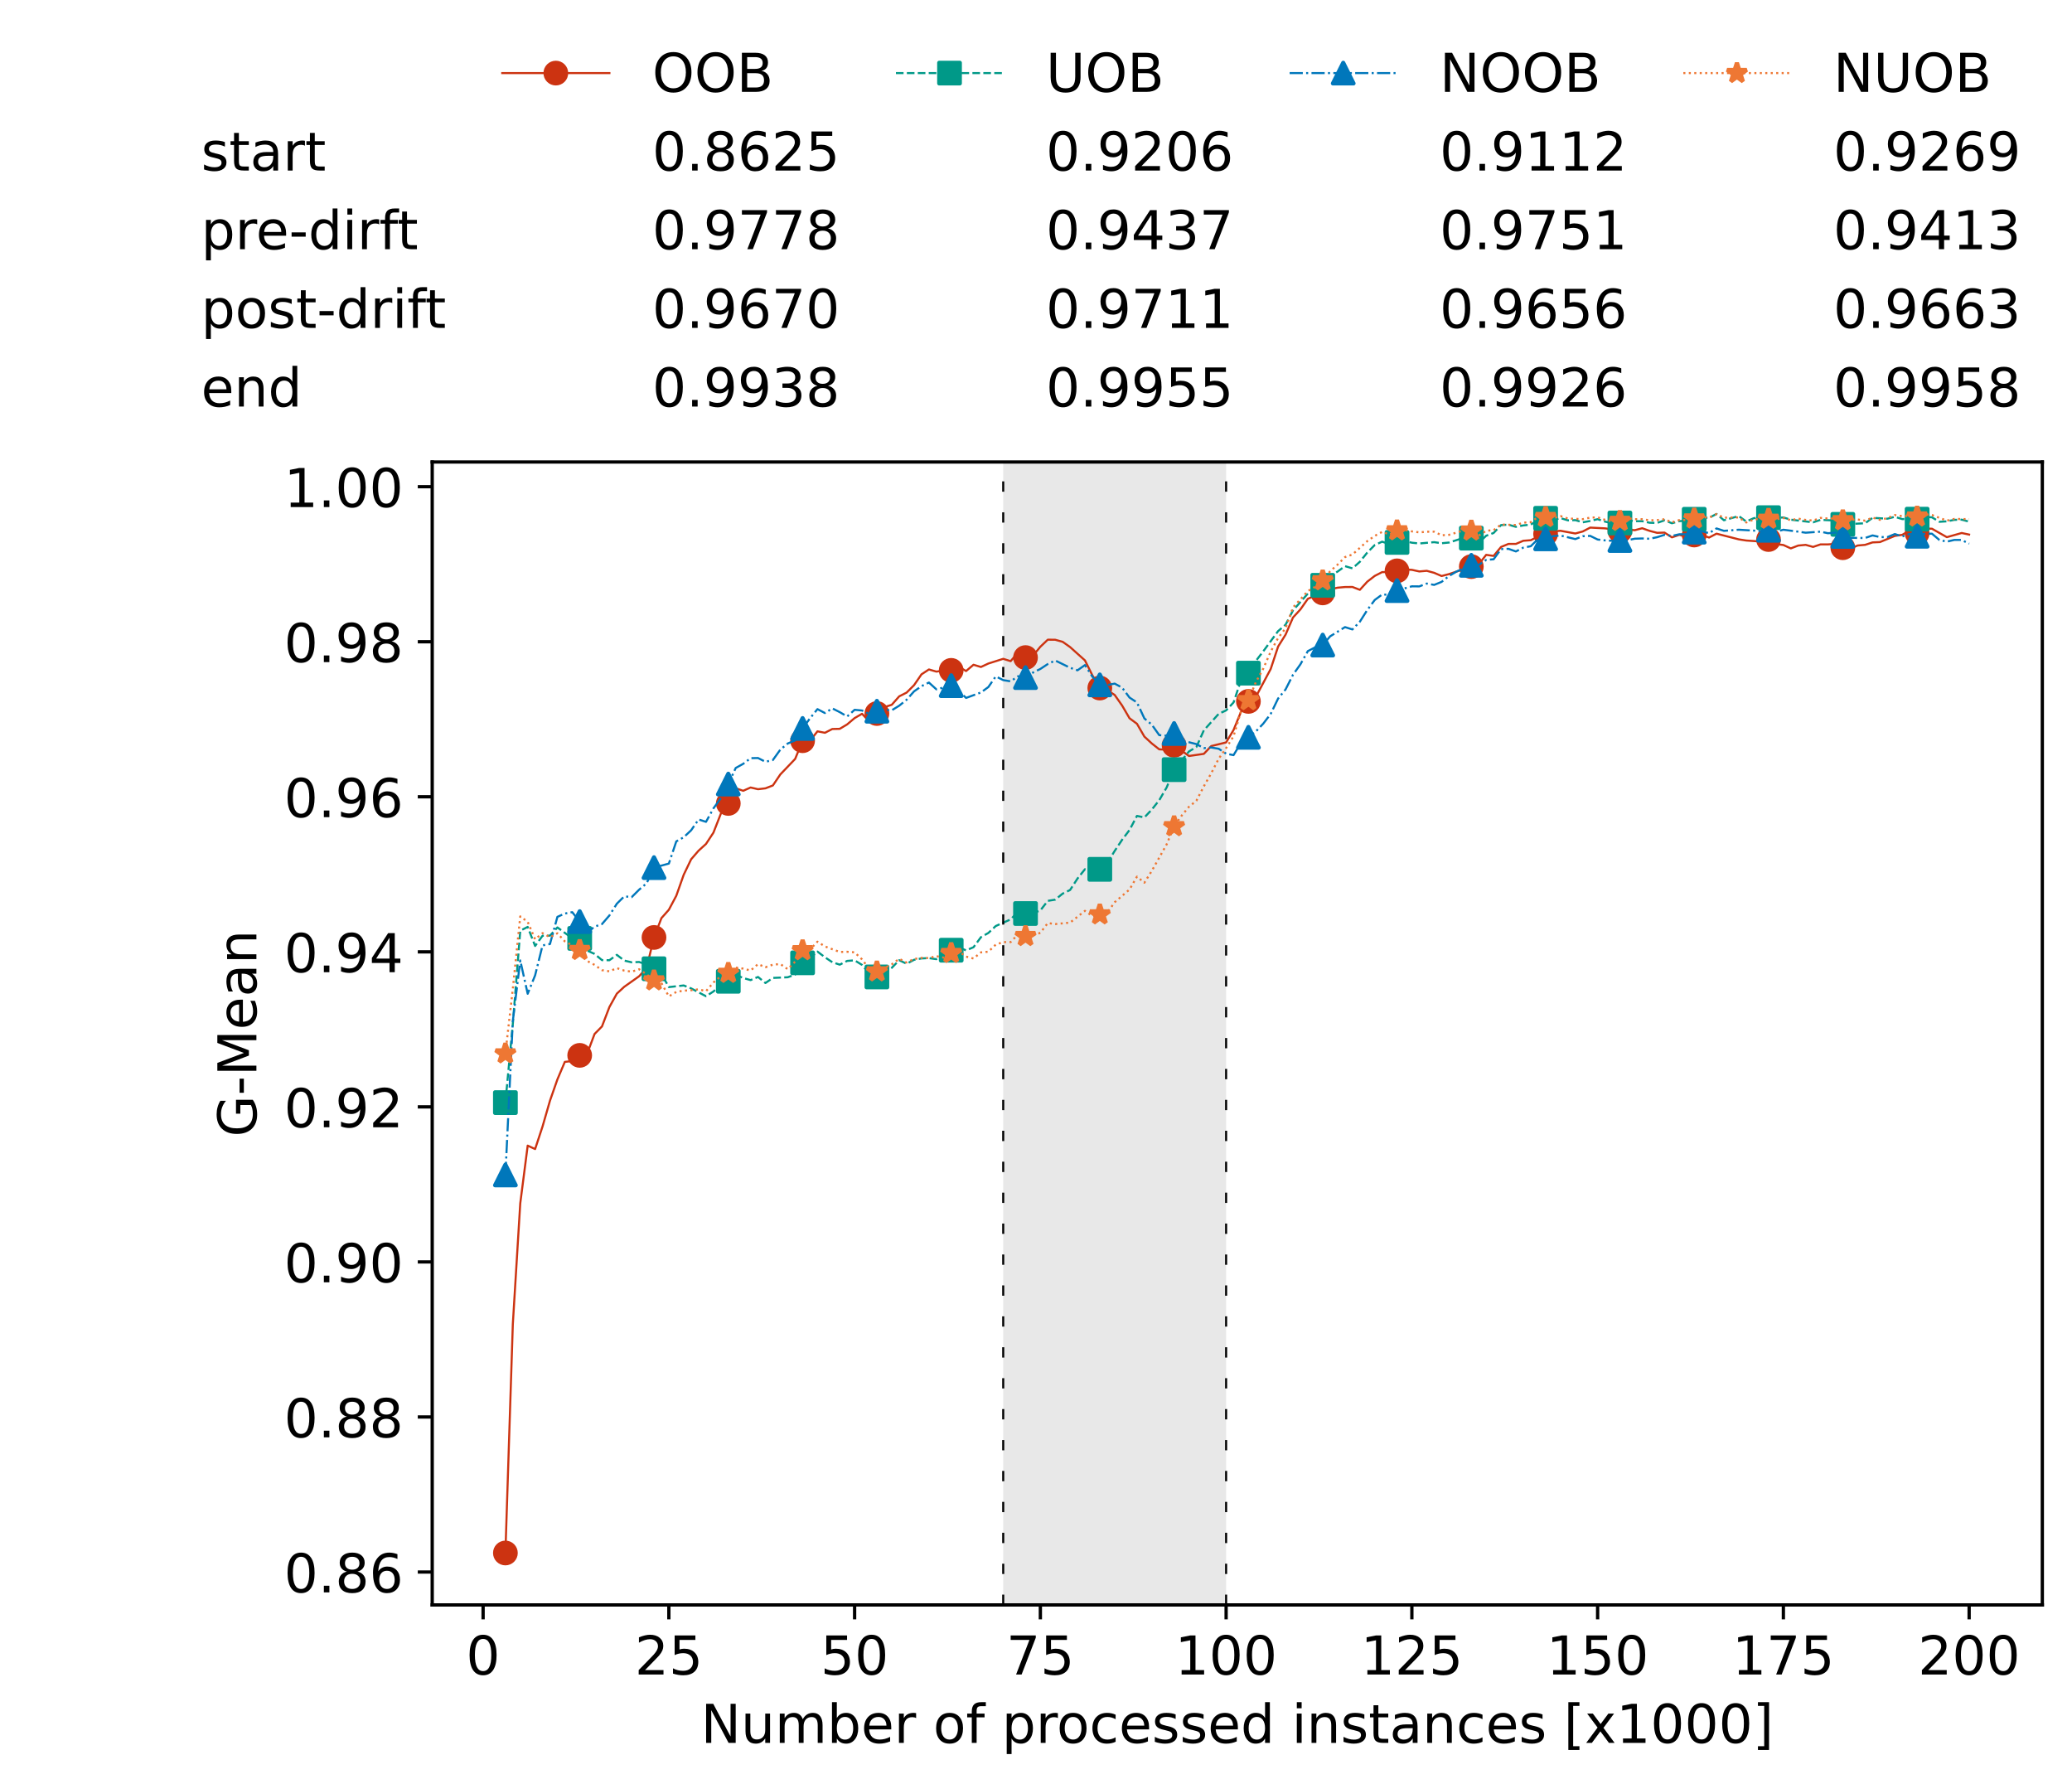 <?xml version="1.0" encoding="utf-8" standalone="no"?>
<!DOCTYPE svg PUBLIC "-//W3C//DTD SVG 1.1//EN"
  "http://www.w3.org/Graphics/SVG/1.1/DTD/svg11.dtd">
<!-- Created with matplotlib (https://matplotlib.org/) -->
<svg height="432.615pt" version="1.1" viewBox="0 0 502.65 432.615" width="502.65pt" xmlns="http://www.w3.org/2000/svg" xmlns:xlink="http://www.w3.org/1999/xlink">
 <defs>
  <style type="text/css">*{stroke-linecap:butt;stroke-linejoin:round;}</style>
 </defs>
 <g id="figure_1">
  <g id="patch_1">
   <path d="M 0 432.615 
L 502.65 432.615 
L 502.65 0 
L 0 0 
z
" style="fill:#ffffff;"/>
  </g>
  <g id="axes_1">
   <g id="patch_2">
    <path d="M 104.85 389.252 
L 495.45 389.252 
L 495.45 112.052 
L 104.85 112.052 
z
" style="fill:#ffffff;"/>
   </g>
   <g id="patch_3">
    <path clip-path="url(#pdc971bd8a5)" d="M 297.446 389.252 
L 297.446 112.052 
L 243.372 112.052 
L 243.372 389.252 
z
" style="fill:#d3d3d3;opacity:0.5;"/>
   </g>
   <g id="matplotlib.axis_1">
    <g id="xtick_1">
     <g id="line2d_1">
      <defs>
       <path d="M 0 0 
L 0 3.5 
" id="m36f46dfb36" style="stroke:#000000;stroke-width:0.8;"/>
      </defs>
      <g>
       <use style="stroke:#000000;stroke-width:0.8;" x="117.197" xlink:href="#m36f46dfb36" y="389.252"/>
      </g>
     </g>
     <g id="text_1">
      <!-- 0 -->
      <g transform="translate(113.061 406.13)scale(0.13 -0.13)">
       <defs>
        <path d="M 31.781 66.406 
Q 24.172 66.406 20.328 58.906 
Q 16.5 51.422 16.5 36.375 
Q 16.5 21.391 20.328 13.891 
Q 24.172 6.391 31.781 6.391 
Q 39.453 6.391 43.281 13.891 
Q 47.125 21.391 47.125 36.375 
Q 47.125 51.422 43.281 58.906 
Q 39.453 66.406 31.781 66.406 
z
M 31.781 74.219 
Q 44.047 74.219 50.516 64.516 
Q 56.984 54.828 56.984 36.375 
Q 56.984 17.969 50.516 8.266 
Q 44.047 -1.422 31.781 -1.422 
Q 19.531 -1.422 13.062 8.266 
Q 6.594 17.969 6.594 36.375 
Q 6.594 54.828 13.062 64.516 
Q 19.531 74.219 31.781 74.219 
z
" id="DejaVuSans-48"/>
       </defs>
       <use xlink:href="#DejaVuSans-48"/>
      </g>
     </g>
    </g>
    <g id="xtick_2">
     <g id="line2d_2">
      <g>
       <use style="stroke:#000000;stroke-width:0.8;" x="162.259" xlink:href="#m36f46dfb36" y="389.252"/>
      </g>
     </g>
     <g id="text_2">
      <!-- 25 -->
      <g transform="translate(153.988 406.13)scale(0.13 -0.13)">
       <defs>
        <path d="M 19.188 8.297 
L 53.609 8.297 
L 53.609 0 
L 7.328 0 
L 7.328 8.297 
Q 12.938 14.109 22.625 23.891 
Q 32.328 33.688 34.812 36.531 
Q 39.547 41.844 41.422 45.531 
Q 43.312 49.219 43.312 52.781 
Q 43.312 58.594 39.234 62.25 
Q 35.156 65.922 28.609 65.922 
Q 23.969 65.922 18.812 64.312 
Q 13.672 62.703 7.812 59.422 
L 7.812 69.391 
Q 13.766 71.781 18.938 73 
Q 24.125 74.219 28.422 74.219 
Q 39.75 74.219 46.484 68.547 
Q 53.219 62.891 53.219 53.422 
Q 53.219 48.922 51.531 44.891 
Q 49.859 40.875 45.406 35.406 
Q 44.188 33.984 37.641 27.219 
Q 31.109 20.453 19.188 8.297 
z
" id="DejaVuSans-50"/>
        <path d="M 10.797 72.906 
L 49.516 72.906 
L 49.516 64.594 
L 19.828 64.594 
L 19.828 46.734 
Q 21.969 47.469 24.109 47.828 
Q 26.266 48.188 28.422 48.188 
Q 40.625 48.188 47.75 41.5 
Q 54.891 34.812 54.891 23.391 
Q 54.891 11.625 47.562 5.094 
Q 40.234 -1.422 26.906 -1.422 
Q 22.312 -1.422 17.547 -0.641 
Q 12.797 0.141 7.719 1.703 
L 7.719 11.625 
Q 12.109 9.234 16.797 8.062 
Q 21.484 6.891 26.703 6.891 
Q 35.156 6.891 40.078 11.328 
Q 45.016 15.766 45.016 23.391 
Q 45.016 31 40.078 35.438 
Q 35.156 39.891 26.703 39.891 
Q 22.75 39.891 18.812 39.016 
Q 14.891 38.141 10.797 36.281 
z
" id="DejaVuSans-53"/>
       </defs>
       <use xlink:href="#DejaVuSans-50"/>
       <use x="63.623" xlink:href="#DejaVuSans-53"/>
      </g>
     </g>
    </g>
    <g id="xtick_3">
     <g id="line2d_3">
      <g>
       <use style="stroke:#000000;stroke-width:0.8;" x="207.322" xlink:href="#m36f46dfb36" y="389.252"/>
      </g>
     </g>
     <g id="text_3">
      <!-- 50 -->
      <g transform="translate(199.05 406.13)scale(0.13 -0.13)">
       <use xlink:href="#DejaVuSans-53"/>
       <use x="63.623" xlink:href="#DejaVuSans-48"/>
      </g>
     </g>
    </g>
    <g id="xtick_4">
     <g id="line2d_4">
      <g>
       <use style="stroke:#000000;stroke-width:0.8;" x="252.384" xlink:href="#m36f46dfb36" y="389.252"/>
      </g>
     </g>
     <g id="text_4">
      <!-- 75 -->
      <g transform="translate(244.113 406.13)scale(0.13 -0.13)">
       <defs>
        <path d="M 8.203 72.906 
L 55.078 72.906 
L 55.078 68.703 
L 28.609 0 
L 18.312 0 
L 43.219 64.594 
L 8.203 64.594 
z
" id="DejaVuSans-55"/>
       </defs>
       <use xlink:href="#DejaVuSans-55"/>
       <use x="63.623" xlink:href="#DejaVuSans-53"/>
      </g>
     </g>
    </g>
    <g id="xtick_5">
     <g id="line2d_5">
      <g>
       <use style="stroke:#000000;stroke-width:0.8;" x="297.446" xlink:href="#m36f46dfb36" y="389.252"/>
      </g>
     </g>
     <g id="text_5">
      <!-- 100 -->
      <g transform="translate(285.039 406.13)scale(0.13 -0.13)">
       <defs>
        <path d="M 12.406 8.297 
L 28.516 8.297 
L 28.516 63.922 
L 10.984 60.406 
L 10.984 69.391 
L 28.422 72.906 
L 38.281 72.906 
L 38.281 8.297 
L 54.391 8.297 
L 54.391 0 
L 12.406 0 
z
" id="DejaVuSans-49"/>
       </defs>
       <use xlink:href="#DejaVuSans-49"/>
       <use x="63.623" xlink:href="#DejaVuSans-48"/>
       <use x="127.246" xlink:href="#DejaVuSans-48"/>
      </g>
     </g>
    </g>
    <g id="xtick_6">
     <g id="line2d_6">
      <g>
       <use style="stroke:#000000;stroke-width:0.8;" x="342.509" xlink:href="#m36f46dfb36" y="389.252"/>
      </g>
     </g>
     <g id="text_6">
      <!-- 125 -->
      <g transform="translate(330.102 406.13)scale(0.13 -0.13)">
       <use xlink:href="#DejaVuSans-49"/>
       <use x="63.623" xlink:href="#DejaVuSans-50"/>
       <use x="127.246" xlink:href="#DejaVuSans-53"/>
      </g>
     </g>
    </g>
    <g id="xtick_7">
     <g id="line2d_7">
      <g>
       <use style="stroke:#000000;stroke-width:0.8;" x="387.571" xlink:href="#m36f46dfb36" y="389.252"/>
      </g>
     </g>
     <g id="text_7">
      <!-- 150 -->
      <g transform="translate(375.164 406.13)scale(0.13 -0.13)">
       <use xlink:href="#DejaVuSans-49"/>
       <use x="63.623" xlink:href="#DejaVuSans-53"/>
       <use x="127.246" xlink:href="#DejaVuSans-48"/>
      </g>
     </g>
    </g>
    <g id="xtick_8">
     <g id="line2d_8">
      <g>
       <use style="stroke:#000000;stroke-width:0.8;" x="432.633" xlink:href="#m36f46dfb36" y="389.252"/>
      </g>
     </g>
     <g id="text_8">
      <!-- 175 -->
      <g transform="translate(420.226 406.13)scale(0.13 -0.13)">
       <use xlink:href="#DejaVuSans-49"/>
       <use x="63.623" xlink:href="#DejaVuSans-55"/>
       <use x="127.246" xlink:href="#DejaVuSans-53"/>
      </g>
     </g>
    </g>
    <g id="xtick_9">
     <g id="line2d_9">
      <g>
       <use style="stroke:#000000;stroke-width:0.8;" x="477.695" xlink:href="#m36f46dfb36" y="389.252"/>
      </g>
     </g>
     <g id="text_9">
      <!-- 200 -->
      <g transform="translate(465.289 406.13)scale(0.13 -0.13)">
       <use xlink:href="#DejaVuSans-50"/>
       <use x="63.623" xlink:href="#DejaVuSans-48"/>
       <use x="127.246" xlink:href="#DejaVuSans-48"/>
      </g>
     </g>
    </g>
    <g id="text_10">
     <!-- Number of processed instances [x1000] -->
     <g transform="translate(170.025 422.711)scale(0.13 -0.13)">
      <defs>
       <path d="M 9.812 72.906 
L 23.094 72.906 
L 55.422 11.922 
L 55.422 72.906 
L 64.984 72.906 
L 64.984 0 
L 51.703 0 
L 19.391 60.984 
L 19.391 0 
L 9.812 0 
z
" id="DejaVuSans-78"/>
       <path d="M 8.5 21.578 
L 8.5 54.688 
L 17.484 54.688 
L 17.484 21.922 
Q 17.484 14.156 20.5 10.266 
Q 23.531 6.391 29.594 6.391 
Q 36.859 6.391 41.078 11.031 
Q 45.312 15.672 45.312 23.688 
L 45.312 54.688 
L 54.297 54.688 
L 54.297 0 
L 45.312 0 
L 45.312 8.406 
Q 42.047 3.422 37.719 1 
Q 33.406 -1.422 27.688 -1.422 
Q 18.266 -1.422 13.375 4.438 
Q 8.5 10.297 8.5 21.578 
z
M 31.109 56 
z
" id="DejaVuSans-117"/>
       <path d="M 52 44.188 
Q 55.375 50.25 60.062 53.125 
Q 64.75 56 71.094 56 
Q 79.641 56 84.281 50.016 
Q 88.922 44.047 88.922 33.016 
L 88.922 0 
L 79.891 0 
L 79.891 32.719 
Q 79.891 40.578 77.094 44.375 
Q 74.312 48.188 68.609 48.188 
Q 61.625 48.188 57.562 43.547 
Q 53.516 38.922 53.516 30.906 
L 53.516 0 
L 44.484 0 
L 44.484 32.719 
Q 44.484 40.625 41.703 44.406 
Q 38.922 48.188 33.109 48.188 
Q 26.219 48.188 22.156 43.531 
Q 18.109 38.875 18.109 30.906 
L 18.109 0 
L 9.078 0 
L 9.078 54.688 
L 18.109 54.688 
L 18.109 46.188 
Q 21.188 51.219 25.484 53.609 
Q 29.781 56 35.688 56 
Q 41.656 56 45.828 52.969 
Q 50 49.953 52 44.188 
z
" id="DejaVuSans-109"/>
       <path d="M 48.688 27.297 
Q 48.688 37.203 44.609 42.844 
Q 40.531 48.484 33.406 48.484 
Q 26.266 48.484 22.188 42.844 
Q 18.109 37.203 18.109 27.297 
Q 18.109 17.391 22.188 11.75 
Q 26.266 6.109 33.406 6.109 
Q 40.531 6.109 44.609 11.75 
Q 48.688 17.391 48.688 27.297 
z
M 18.109 46.391 
Q 20.953 51.266 25.266 53.625 
Q 29.594 56 35.594 56 
Q 45.562 56 51.781 48.094 
Q 58.016 40.188 58.016 27.297 
Q 58.016 14.406 51.781 6.484 
Q 45.562 -1.422 35.594 -1.422 
Q 29.594 -1.422 25.266 0.953 
Q 20.953 3.328 18.109 8.203 
L 18.109 0 
L 9.078 0 
L 9.078 75.984 
L 18.109 75.984 
z
" id="DejaVuSans-98"/>
       <path d="M 56.203 29.594 
L 56.203 25.203 
L 14.891 25.203 
Q 15.484 15.922 20.484 11.062 
Q 25.484 6.203 34.422 6.203 
Q 39.594 6.203 44.453 7.469 
Q 49.312 8.734 54.109 11.281 
L 54.109 2.781 
Q 49.266 0.734 44.188 -0.344 
Q 39.109 -1.422 33.891 -1.422 
Q 20.797 -1.422 13.156 6.188 
Q 5.516 13.812 5.516 26.812 
Q 5.516 40.234 12.766 48.109 
Q 20.016 56 32.328 56 
Q 43.359 56 49.781 48.891 
Q 56.203 41.797 56.203 29.594 
z
M 47.219 32.234 
Q 47.125 39.594 43.094 43.984 
Q 39.062 48.391 32.422 48.391 
Q 24.906 48.391 20.391 44.141 
Q 15.875 39.891 15.188 32.172 
z
" id="DejaVuSans-101"/>
       <path d="M 41.109 46.297 
Q 39.594 47.172 37.812 47.578 
Q 36.031 48 33.891 48 
Q 26.266 48 22.188 43.047 
Q 18.109 38.094 18.109 28.812 
L 18.109 0 
L 9.078 0 
L 9.078 54.688 
L 18.109 54.688 
L 18.109 46.188 
Q 20.953 51.172 25.484 53.578 
Q 30.031 56 36.531 56 
Q 37.453 56 38.578 55.875 
Q 39.703 55.766 41.062 55.516 
z
" id="DejaVuSans-114"/>
       <path id="DejaVuSans-32"/>
       <path d="M 30.609 48.391 
Q 23.391 48.391 19.188 42.75 
Q 14.984 37.109 14.984 27.297 
Q 14.984 17.484 19.156 11.844 
Q 23.344 6.203 30.609 6.203 
Q 37.797 6.203 41.984 11.859 
Q 46.188 17.531 46.188 27.297 
Q 46.188 37.016 41.984 42.703 
Q 37.797 48.391 30.609 48.391 
z
M 30.609 56 
Q 42.328 56 49.016 48.375 
Q 55.719 40.766 55.719 27.297 
Q 55.719 13.875 49.016 6.219 
Q 42.328 -1.422 30.609 -1.422 
Q 18.844 -1.422 12.172 6.219 
Q 5.516 13.875 5.516 27.297 
Q 5.516 40.766 12.172 48.375 
Q 18.844 56 30.609 56 
z
" id="DejaVuSans-111"/>
       <path d="M 37.109 75.984 
L 37.109 68.5 
L 28.516 68.5 
Q 23.688 68.5 21.797 66.547 
Q 19.922 64.594 19.922 59.516 
L 19.922 54.688 
L 34.719 54.688 
L 34.719 47.703 
L 19.922 47.703 
L 19.922 0 
L 10.891 0 
L 10.891 47.703 
L 2.297 47.703 
L 2.297 54.688 
L 10.891 54.688 
L 10.891 58.5 
Q 10.891 67.625 15.141 71.797 
Q 19.391 75.984 28.609 75.984 
z
" id="DejaVuSans-102"/>
       <path d="M 18.109 8.203 
L 18.109 -20.797 
L 9.078 -20.797 
L 9.078 54.688 
L 18.109 54.688 
L 18.109 46.391 
Q 20.953 51.266 25.266 53.625 
Q 29.594 56 35.594 56 
Q 45.562 56 51.781 48.094 
Q 58.016 40.188 58.016 27.297 
Q 58.016 14.406 51.781 6.484 
Q 45.562 -1.422 35.594 -1.422 
Q 29.594 -1.422 25.266 0.953 
Q 20.953 3.328 18.109 8.203 
z
M 48.688 27.297 
Q 48.688 37.203 44.609 42.844 
Q 40.531 48.484 33.406 48.484 
Q 26.266 48.484 22.188 42.844 
Q 18.109 37.203 18.109 27.297 
Q 18.109 17.391 22.188 11.75 
Q 26.266 6.109 33.406 6.109 
Q 40.531 6.109 44.609 11.75 
Q 48.688 17.391 48.688 27.297 
z
" id="DejaVuSans-112"/>
       <path d="M 48.781 52.594 
L 48.781 44.188 
Q 44.969 46.297 41.141 47.344 
Q 37.312 48.391 33.406 48.391 
Q 24.656 48.391 19.812 42.844 
Q 14.984 37.312 14.984 27.297 
Q 14.984 17.281 19.812 11.734 
Q 24.656 6.203 33.406 6.203 
Q 37.312 6.203 41.141 7.25 
Q 44.969 8.297 48.781 10.406 
L 48.781 2.094 
Q 45.016 0.344 40.984 -0.531 
Q 36.969 -1.422 32.422 -1.422 
Q 20.062 -1.422 12.781 6.344 
Q 5.516 14.109 5.516 27.297 
Q 5.516 40.672 12.859 48.328 
Q 20.219 56 33.016 56 
Q 37.156 56 41.109 55.141 
Q 45.062 54.297 48.781 52.594 
z
" id="DejaVuSans-99"/>
       <path d="M 44.281 53.078 
L 44.281 44.578 
Q 40.484 46.531 36.375 47.5 
Q 32.281 48.484 27.875 48.484 
Q 21.188 48.484 17.844 46.438 
Q 14.5 44.391 14.5 40.281 
Q 14.5 37.156 16.891 35.375 
Q 19.281 33.594 26.516 31.984 
L 29.594 31.297 
Q 39.156 29.25 43.188 25.516 
Q 47.219 21.781 47.219 15.094 
Q 47.219 7.469 41.188 3.016 
Q 35.156 -1.422 24.609 -1.422 
Q 20.219 -1.422 15.453 -0.562 
Q 10.688 0.297 5.422 2 
L 5.422 11.281 
Q 10.406 8.688 15.234 7.391 
Q 20.062 6.109 24.812 6.109 
Q 31.156 6.109 34.562 8.281 
Q 37.984 10.453 37.984 14.406 
Q 37.984 18.062 35.516 20.016 
Q 33.062 21.969 24.703 23.781 
L 21.578 24.516 
Q 13.234 26.266 9.516 29.906 
Q 5.812 33.547 5.812 39.891 
Q 5.812 47.609 11.281 51.797 
Q 16.75 56 26.812 56 
Q 31.781 56 36.172 55.266 
Q 40.578 54.547 44.281 53.078 
z
" id="DejaVuSans-115"/>
       <path d="M 45.406 46.391 
L 45.406 75.984 
L 54.391 75.984 
L 54.391 0 
L 45.406 0 
L 45.406 8.203 
Q 42.578 3.328 38.25 0.953 
Q 33.938 -1.422 27.875 -1.422 
Q 17.969 -1.422 11.734 6.484 
Q 5.516 14.406 5.516 27.297 
Q 5.516 40.188 11.734 48.094 
Q 17.969 56 27.875 56 
Q 33.938 56 38.25 53.625 
Q 42.578 51.266 45.406 46.391 
z
M 14.797 27.297 
Q 14.797 17.391 18.875 11.75 
Q 22.953 6.109 30.078 6.109 
Q 37.203 6.109 41.297 11.75 
Q 45.406 17.391 45.406 27.297 
Q 45.406 37.203 41.297 42.844 
Q 37.203 48.484 30.078 48.484 
Q 22.953 48.484 18.875 42.844 
Q 14.797 37.203 14.797 27.297 
z
" id="DejaVuSans-100"/>
       <path d="M 9.422 54.688 
L 18.406 54.688 
L 18.406 0 
L 9.422 0 
z
M 9.422 75.984 
L 18.406 75.984 
L 18.406 64.594 
L 9.422 64.594 
z
" id="DejaVuSans-105"/>
       <path d="M 54.891 33.016 
L 54.891 0 
L 45.906 0 
L 45.906 32.719 
Q 45.906 40.484 42.875 44.328 
Q 39.844 48.188 33.797 48.188 
Q 26.516 48.188 22.312 43.547 
Q 18.109 38.922 18.109 30.906 
L 18.109 0 
L 9.078 0 
L 9.078 54.688 
L 18.109 54.688 
L 18.109 46.188 
Q 21.344 51.125 25.703 53.562 
Q 30.078 56 35.797 56 
Q 45.219 56 50.047 50.172 
Q 54.891 44.344 54.891 33.016 
z
" id="DejaVuSans-110"/>
       <path d="M 18.312 70.219 
L 18.312 54.688 
L 36.812 54.688 
L 36.812 47.703 
L 18.312 47.703 
L 18.312 18.016 
Q 18.312 11.328 20.141 9.422 
Q 21.969 7.516 27.594 7.516 
L 36.812 7.516 
L 36.812 0 
L 27.594 0 
Q 17.188 0 13.234 3.875 
Q 9.281 7.766 9.281 18.016 
L 9.281 47.703 
L 2.688 47.703 
L 2.688 54.688 
L 9.281 54.688 
L 9.281 70.219 
z
" id="DejaVuSans-116"/>
       <path d="M 34.281 27.484 
Q 23.391 27.484 19.188 25 
Q 14.984 22.516 14.984 16.5 
Q 14.984 11.719 18.141 8.906 
Q 21.297 6.109 26.703 6.109 
Q 34.188 6.109 38.703 11.406 
Q 43.219 16.703 43.219 25.484 
L 43.219 27.484 
z
M 52.203 31.203 
L 52.203 0 
L 43.219 0 
L 43.219 8.297 
Q 40.141 3.328 35.547 0.953 
Q 30.953 -1.422 24.312 -1.422 
Q 15.922 -1.422 10.953 3.297 
Q 6 8.016 6 15.922 
Q 6 25.141 12.172 29.828 
Q 18.359 34.516 30.609 34.516 
L 43.219 34.516 
L 43.219 35.406 
Q 43.219 41.609 39.141 45 
Q 35.062 48.391 27.688 48.391 
Q 23 48.391 18.547 47.266 
Q 14.109 46.141 10.016 43.891 
L 10.016 52.203 
Q 14.938 54.109 19.578 55.047 
Q 24.219 56 28.609 56 
Q 40.484 56 46.344 49.844 
Q 52.203 43.703 52.203 31.203 
z
" id="DejaVuSans-97"/>
       <path d="M 8.594 75.984 
L 29.297 75.984 
L 29.297 69 
L 17.578 69 
L 17.578 -6.203 
L 29.297 -6.203 
L 29.297 -13.188 
L 8.594 -13.188 
z
" id="DejaVuSans-91"/>
       <path d="M 54.891 54.688 
L 35.109 28.078 
L 55.906 0 
L 45.312 0 
L 29.391 21.484 
L 13.484 0 
L 2.875 0 
L 24.125 28.609 
L 4.688 54.688 
L 15.281 54.688 
L 29.781 35.203 
L 44.281 54.688 
z
" id="DejaVuSans-120"/>
       <path d="M 30.422 75.984 
L 30.422 -13.188 
L 9.719 -13.188 
L 9.719 -6.203 
L 21.391 -6.203 
L 21.391 69 
L 9.719 69 
L 9.719 75.984 
z
" id="DejaVuSans-93"/>
      </defs>
      <use xlink:href="#DejaVuSans-78"/>
      <use x="74.805" xlink:href="#DejaVuSans-117"/>
      <use x="138.184" xlink:href="#DejaVuSans-109"/>
      <use x="235.596" xlink:href="#DejaVuSans-98"/>
      <use x="299.072" xlink:href="#DejaVuSans-101"/>
      <use x="360.596" xlink:href="#DejaVuSans-114"/>
      <use x="401.709" xlink:href="#DejaVuSans-32"/>
      <use x="433.496" xlink:href="#DejaVuSans-111"/>
      <use x="494.678" xlink:href="#DejaVuSans-102"/>
      <use x="529.883" xlink:href="#DejaVuSans-32"/>
      <use x="561.67" xlink:href="#DejaVuSans-112"/>
      <use x="625.146" xlink:href="#DejaVuSans-114"/>
      <use x="664.01" xlink:href="#DejaVuSans-111"/>
      <use x="725.191" xlink:href="#DejaVuSans-99"/>
      <use x="780.172" xlink:href="#DejaVuSans-101"/>
      <use x="841.695" xlink:href="#DejaVuSans-115"/>
      <use x="893.795" xlink:href="#DejaVuSans-115"/>
      <use x="945.895" xlink:href="#DejaVuSans-101"/>
      <use x="1007.418" xlink:href="#DejaVuSans-100"/>
      <use x="1070.895" xlink:href="#DejaVuSans-32"/>
      <use x="1102.682" xlink:href="#DejaVuSans-105"/>
      <use x="1130.465" xlink:href="#DejaVuSans-110"/>
      <use x="1193.844" xlink:href="#DejaVuSans-115"/>
      <use x="1245.943" xlink:href="#DejaVuSans-116"/>
      <use x="1285.152" xlink:href="#DejaVuSans-97"/>
      <use x="1346.432" xlink:href="#DejaVuSans-110"/>
      <use x="1409.811" xlink:href="#DejaVuSans-99"/>
      <use x="1464.791" xlink:href="#DejaVuSans-101"/>
      <use x="1526.314" xlink:href="#DejaVuSans-115"/>
      <use x="1578.414" xlink:href="#DejaVuSans-32"/>
      <use x="1610.201" xlink:href="#DejaVuSans-91"/>
      <use x="1649.215" xlink:href="#DejaVuSans-120"/>
      <use x="1708.395" xlink:href="#DejaVuSans-49"/>
      <use x="1772.018" xlink:href="#DejaVuSans-48"/>
      <use x="1835.641" xlink:href="#DejaVuSans-48"/>
      <use x="1899.264" xlink:href="#DejaVuSans-48"/>
      <use x="1962.887" xlink:href="#DejaVuSans-93"/>
     </g>
    </g>
   </g>
   <g id="matplotlib.axis_2">
    <g id="ytick_1">
     <g id="line2d_10">
      <defs>
       <path d="M 0 0 
L -3.5 0 
" id="m9d14568f70" style="stroke:#000000;stroke-width:0.8;"/>
      </defs>
      <g>
       <use style="stroke:#000000;stroke-width:0.8;" x="104.85" xlink:href="#m9d14568f70" y="381.269"/>
      </g>
     </g>
     <g id="text_11">
      <!-- 0.86 -->
      <g transform="translate(68.905 386.208)scale(0.13 -0.13)">
       <defs>
        <path d="M 10.688 12.406 
L 21 12.406 
L 21 0 
L 10.688 0 
z
" id="DejaVuSans-46"/>
        <path d="M 31.781 34.625 
Q 24.75 34.625 20.719 30.859 
Q 16.703 27.094 16.703 20.516 
Q 16.703 13.922 20.719 10.156 
Q 24.75 6.391 31.781 6.391 
Q 38.812 6.391 42.859 10.172 
Q 46.922 13.969 46.922 20.516 
Q 46.922 27.094 42.891 30.859 
Q 38.875 34.625 31.781 34.625 
z
M 21.922 38.812 
Q 15.578 40.375 12.031 44.719 
Q 8.5 49.078 8.5 55.328 
Q 8.5 64.062 14.719 69.141 
Q 20.953 74.219 31.781 74.219 
Q 42.672 74.219 48.875 69.141 
Q 55.078 64.062 55.078 55.328 
Q 55.078 49.078 51.531 44.719 
Q 48 40.375 41.703 38.812 
Q 48.828 37.156 52.797 32.312 
Q 56.781 27.484 56.781 20.516 
Q 56.781 9.906 50.312 4.234 
Q 43.844 -1.422 31.781 -1.422 
Q 19.734 -1.422 13.25 4.234 
Q 6.781 9.906 6.781 20.516 
Q 6.781 27.484 10.781 32.312 
Q 14.797 37.156 21.922 38.812 
z
M 18.312 54.391 
Q 18.312 48.734 21.844 45.562 
Q 25.391 42.391 31.781 42.391 
Q 38.141 42.391 41.719 45.562 
Q 45.312 48.734 45.312 54.391 
Q 45.312 60.062 41.719 63.234 
Q 38.141 66.406 31.781 66.406 
Q 25.391 66.406 21.844 63.234 
Q 18.312 60.062 18.312 54.391 
z
" id="DejaVuSans-56"/>
        <path d="M 33.016 40.375 
Q 26.375 40.375 22.484 35.828 
Q 18.609 31.297 18.609 23.391 
Q 18.609 15.531 22.484 10.953 
Q 26.375 6.391 33.016 6.391 
Q 39.656 6.391 43.531 10.953 
Q 47.406 15.531 47.406 23.391 
Q 47.406 31.297 43.531 35.828 
Q 39.656 40.375 33.016 40.375 
z
M 52.594 71.297 
L 52.594 62.312 
Q 48.875 64.062 45.094 64.984 
Q 41.312 65.922 37.594 65.922 
Q 27.828 65.922 22.672 59.328 
Q 17.531 52.734 16.797 39.406 
Q 19.672 43.656 24.016 45.922 
Q 28.375 48.188 33.594 48.188 
Q 44.578 48.188 50.953 41.516 
Q 57.328 34.859 57.328 23.391 
Q 57.328 12.156 50.688 5.359 
Q 44.047 -1.422 33.016 -1.422 
Q 20.359 -1.422 13.672 8.266 
Q 6.984 17.969 6.984 36.375 
Q 6.984 53.656 15.188 63.938 
Q 23.391 74.219 37.203 74.219 
Q 40.922 74.219 44.703 73.484 
Q 48.484 72.75 52.594 71.297 
z
" id="DejaVuSans-54"/>
       </defs>
       <use xlink:href="#DejaVuSans-48"/>
       <use x="63.623" xlink:href="#DejaVuSans-46"/>
       <use x="95.41" xlink:href="#DejaVuSans-56"/>
       <use x="159.033" xlink:href="#DejaVuSans-54"/>
      </g>
     </g>
    </g>
    <g id="ytick_2">
     <g id="line2d_11">
      <g>
       <use style="stroke:#000000;stroke-width:0.8;" x="104.85" xlink:href="#m9d14568f70" y="343.665"/>
      </g>
     </g>
     <g id="text_12">
      <!-- 0.88 -->
      <g transform="translate(68.905 348.604)scale(0.13 -0.13)">
       <use xlink:href="#DejaVuSans-48"/>
       <use x="63.623" xlink:href="#DejaVuSans-46"/>
       <use x="95.41" xlink:href="#DejaVuSans-56"/>
       <use x="159.033" xlink:href="#DejaVuSans-56"/>
      </g>
     </g>
    </g>
    <g id="ytick_3">
     <g id="line2d_12">
      <g>
       <use style="stroke:#000000;stroke-width:0.8;" x="104.85" xlink:href="#m9d14568f70" y="306.061"/>
      </g>
     </g>
     <g id="text_13">
      <!-- 0.90 -->
      <g transform="translate(68.905 311)scale(0.13 -0.13)">
       <defs>
        <path d="M 10.984 1.516 
L 10.984 10.5 
Q 14.703 8.734 18.5 7.812 
Q 22.312 6.891 25.984 6.891 
Q 35.75 6.891 40.891 13.453 
Q 46.047 20.016 46.781 33.406 
Q 43.953 29.203 39.594 26.953 
Q 35.25 24.703 29.984 24.703 
Q 19.047 24.703 12.672 31.312 
Q 6.297 37.938 6.297 49.422 
Q 6.297 60.641 12.938 67.422 
Q 19.578 74.219 30.609 74.219 
Q 43.266 74.219 49.922 64.516 
Q 56.594 54.828 56.594 36.375 
Q 56.594 19.141 48.406 8.859 
Q 40.234 -1.422 26.422 -1.422 
Q 22.703 -1.422 18.891 -0.688 
Q 15.094 0.047 10.984 1.516 
z
M 30.609 32.422 
Q 37.25 32.422 41.125 36.953 
Q 45.016 41.5 45.016 49.422 
Q 45.016 57.281 41.125 61.844 
Q 37.25 66.406 30.609 66.406 
Q 23.969 66.406 20.094 61.844 
Q 16.219 57.281 16.219 49.422 
Q 16.219 41.5 20.094 36.953 
Q 23.969 32.422 30.609 32.422 
z
" id="DejaVuSans-57"/>
       </defs>
       <use xlink:href="#DejaVuSans-48"/>
       <use x="63.623" xlink:href="#DejaVuSans-46"/>
       <use x="95.41" xlink:href="#DejaVuSans-57"/>
       <use x="159.033" xlink:href="#DejaVuSans-48"/>
      </g>
     </g>
    </g>
    <g id="ytick_4">
     <g id="line2d_13">
      <g>
       <use style="stroke:#000000;stroke-width:0.8;" x="104.85" xlink:href="#m9d14568f70" y="268.457"/>
      </g>
     </g>
     <g id="text_14">
      <!-- 0.92 -->
      <g transform="translate(68.905 273.396)scale(0.13 -0.13)">
       <use xlink:href="#DejaVuSans-48"/>
       <use x="63.623" xlink:href="#DejaVuSans-46"/>
       <use x="95.41" xlink:href="#DejaVuSans-57"/>
       <use x="159.033" xlink:href="#DejaVuSans-50"/>
      </g>
     </g>
    </g>
    <g id="ytick_5">
     <g id="line2d_14">
      <g>
       <use style="stroke:#000000;stroke-width:0.8;" x="104.85" xlink:href="#m9d14568f70" y="230.853"/>
      </g>
     </g>
     <g id="text_15">
      <!-- 0.94 -->
      <g transform="translate(68.905 235.792)scale(0.13 -0.13)">
       <defs>
        <path d="M 37.797 64.312 
L 12.891 25.391 
L 37.797 25.391 
z
M 35.203 72.906 
L 47.609 72.906 
L 47.609 25.391 
L 58.016 25.391 
L 58.016 17.188 
L 47.609 17.188 
L 47.609 0 
L 37.797 0 
L 37.797 17.188 
L 4.891 17.188 
L 4.891 26.703 
z
" id="DejaVuSans-52"/>
       </defs>
       <use xlink:href="#DejaVuSans-48"/>
       <use x="63.623" xlink:href="#DejaVuSans-46"/>
       <use x="95.41" xlink:href="#DejaVuSans-57"/>
       <use x="159.033" xlink:href="#DejaVuSans-52"/>
      </g>
     </g>
    </g>
    <g id="ytick_6">
     <g id="line2d_15">
      <g>
       <use style="stroke:#000000;stroke-width:0.8;" x="104.85" xlink:href="#m9d14568f70" y="193.249"/>
      </g>
     </g>
     <g id="text_16">
      <!-- 0.96 -->
      <g transform="translate(68.905 198.188)scale(0.13 -0.13)">
       <use xlink:href="#DejaVuSans-48"/>
       <use x="63.623" xlink:href="#DejaVuSans-46"/>
       <use x="95.41" xlink:href="#DejaVuSans-57"/>
       <use x="159.033" xlink:href="#DejaVuSans-54"/>
      </g>
     </g>
    </g>
    <g id="ytick_7">
     <g id="line2d_16">
      <g>
       <use style="stroke:#000000;stroke-width:0.8;" x="104.85" xlink:href="#m9d14568f70" y="155.645"/>
      </g>
     </g>
     <g id="text_17">
      <!-- 0.98 -->
      <g transform="translate(68.905 160.584)scale(0.13 -0.13)">
       <use xlink:href="#DejaVuSans-48"/>
       <use x="63.623" xlink:href="#DejaVuSans-46"/>
       <use x="95.41" xlink:href="#DejaVuSans-57"/>
       <use x="159.033" xlink:href="#DejaVuSans-56"/>
      </g>
     </g>
    </g>
    <g id="ytick_8">
     <g id="line2d_17">
      <g>
       <use style="stroke:#000000;stroke-width:0.8;" x="104.85" xlink:href="#m9d14568f70" y="118.04"/>
      </g>
     </g>
     <g id="text_18">
      <!-- 1.00 -->
      <g transform="translate(68.905 122.979)scale(0.13 -0.13)">
       <use xlink:href="#DejaVuSans-49"/>
       <use x="63.623" xlink:href="#DejaVuSans-46"/>
       <use x="95.41" xlink:href="#DejaVuSans-48"/>
       <use x="159.033" xlink:href="#DejaVuSans-48"/>
      </g>
     </g>
    </g>
    <g id="text_19">
     <!-- G-Mean -->
     <g transform="translate(62.201 275.744)rotate(-90)scale(0.13 -0.13)">
      <defs>
       <path d="M 59.516 10.406 
L 59.516 29.984 
L 43.406 29.984 
L 43.406 38.094 
L 69.281 38.094 
L 69.281 6.781 
Q 63.578 2.734 56.688 0.656 
Q 49.812 -1.422 42 -1.422 
Q 24.906 -1.422 15.25 8.562 
Q 5.609 18.562 5.609 36.375 
Q 5.609 54.25 15.25 64.234 
Q 24.906 74.219 42 74.219 
Q 49.125 74.219 55.547 72.453 
Q 61.969 70.703 67.391 67.281 
L 67.391 56.781 
Q 61.922 61.422 55.766 63.766 
Q 49.609 66.109 42.828 66.109 
Q 29.438 66.109 22.719 58.641 
Q 16.016 51.172 16.016 36.375 
Q 16.016 21.625 22.719 14.156 
Q 29.438 6.688 42.828 6.688 
Q 48.047 6.688 52.141 7.594 
Q 56.25 8.5 59.516 10.406 
z
" id="DejaVuSans-71"/>
       <path d="M 4.891 31.391 
L 31.203 31.391 
L 31.203 23.391 
L 4.891 23.391 
z
" id="DejaVuSans-45"/>
       <path d="M 9.812 72.906 
L 24.516 72.906 
L 43.109 23.297 
L 61.812 72.906 
L 76.516 72.906 
L 76.516 0 
L 66.891 0 
L 66.891 64.016 
L 48.094 14.016 
L 38.188 14.016 
L 19.391 64.016 
L 19.391 0 
L 9.812 0 
z
" id="DejaVuSans-77"/>
      </defs>
      <use xlink:href="#DejaVuSans-71"/>
      <use x="77.49" xlink:href="#DejaVuSans-45"/>
      <use x="113.574" xlink:href="#DejaVuSans-77"/>
      <use x="199.854" xlink:href="#DejaVuSans-101"/>
      <use x="261.377" xlink:href="#DejaVuSans-97"/>
      <use x="322.656" xlink:href="#DejaVuSans-110"/>
     </g>
    </g>
   </g>
   <g id="line2d_18"/>
   <g id="line2d_19"/>
   <g id="line2d_20"/>
   <g id="line2d_21"/>
   <g id="line2d_22"/>
   <g id="line2d_23">
    <path clip-path="url(#pdc971bd8a5)" d="M 122.605 376.652 
L 124.407 321.172 
L 126.21 291.853 
L 128.012 277.853 
L 129.815 278.683 
L 131.617 273.208 
L 133.419 266.959 
L 135.222 261.794 
L 137.024 257.541 
L 138.827 257.34 
L 140.629 255.961 
L 142.432 255.569 
L 144.234 250.779 
L 146.037 248.942 
L 147.839 244.24 
L 149.642 240.99 
L 151.444 239.325 
L 155.049 236.772 
L 156.852 234.78 
L 158.654 227.365 
L 160.457 222.679 
L 162.259 220.642 
L 164.062 217.252 
L 165.864 212.156 
L 167.667 208.4 
L 169.469 206.316 
L 171.272 204.684 
L 173.074 201.943 
L 174.877 197.333 
L 176.679 194.86 
L 178.482 191.169 
L 180.284 191.796 
L 182.087 190.997 
L 183.889 191.408 
L 185.692 191.196 
L 187.494 190.5 
L 189.297 187.829 
L 192.902 184.058 
L 194.704 179.648 
L 196.507 179.671 
L 198.309 177.372 
L 200.112 177.727 
L 201.914 176.809 
L 203.717 176.767 
L 205.519 175.686 
L 207.322 174.162 
L 209.124 173.117 
L 210.927 175.048 
L 212.729 173.051 
L 214.532 171.508 
L 216.334 170.935 
L 218.137 168.892 
L 219.939 167.977 
L 221.742 166.175 
L 223.544 163.552 
L 225.347 162.367 
L 227.149 162.886 
L 228.952 162.652 
L 230.754 162.588 
L 232.557 161.694 
L 234.359 162.753 
L 236.162 161.226 
L 237.964 161.768 
L 239.767 160.928 
L 243.372 159.788 
L 245.174 160.353 
L 246.976 158.246 
L 248.779 159.484 
L 250.581 159.045 
L 252.384 156.855 
L 254.186 155.144 
L 255.989 155.163 
L 257.791 155.663 
L 259.594 156.938 
L 263.199 160.168 
L 265.001 163.786 
L 266.804 166.875 
L 268.606 167.375 
L 270.409 168.545 
L 272.211 171.113 
L 274.014 174.205 
L 275.816 175.538 
L 277.619 178.653 
L 279.421 180.316 
L 281.224 181.74 
L 283.026 181.824 
L 284.829 180.765 
L 288.434 183.355 
L 292.039 182.836 
L 293.841 180.949 
L 297.446 180.061 
L 299.249 177.046 
L 301.051 172.649 
L 302.854 170.113 
L 304.656 169.005 
L 308.261 162.252 
L 310.064 156.801 
L 311.866 153.928 
L 313.669 149.769 
L 315.471 147.801 
L 317.274 145.225 
L 322.681 142.956 
L 324.484 142.532 
L 326.286 142.376 
L 328.089 142.359 
L 329.891 143.052 
L 331.694 141.073 
L 333.496 139.68 
L 335.299 138.756 
L 337.101 138.738 
L 340.706 138.107 
L 342.509 138.205 
L 344.311 138.597 
L 346.114 138.439 
L 347.916 138.929 
L 349.719 139.704 
L 351.521 139.238 
L 356.928 137.42 
L 358.731 136.862 
L 360.533 134.569 
L 362.336 134.829 
L 364.138 132.659 
L 365.941 131.919 
L 367.743 131.92 
L 369.546 131.155 
L 371.348 131.02 
L 373.151 130.134 
L 376.756 128.886 
L 378.558 128.732 
L 382.163 129.39 
L 383.966 128.898 
L 385.768 127.959 
L 389.373 128.145 
L 391.176 128.383 
L 392.978 128.757 
L 394.781 128.434 
L 396.583 128.59 
L 398.386 128.117 
L 400.188 128.755 
L 401.991 129.228 
L 403.793 129.174 
L 405.596 130.323 
L 407.398 129.714 
L 409.201 130.219 
L 411.003 129.759 
L 412.806 129.758 
L 414.608 130.374 
L 416.411 129.432 
L 421.818 130.813 
L 423.621 131.096 
L 427.226 131.339 
L 429.028 130.855 
L 430.831 131.963 
L 432.633 132.185 
L 434.436 133.005 
L 436.238 132.316 
L 438.041 132.149 
L 439.843 132.645 
L 441.646 132.035 
L 443.448 132.035 
L 445.251 131.911 
L 447.053 132.839 
L 448.856 133.03 
L 450.658 132.303 
L 452.461 132.145 
L 454.263 131.552 
L 456.066 131.469 
L 459.671 129.978 
L 461.473 129.715 
L 463.276 128.649 
L 465.078 129.312 
L 466.881 128.191 
L 468.683 128.233 
L 472.288 130.281 
L 475.893 129.27 
L 477.695 129.654 
L 477.695 129.654 
" style="fill:none;stroke:#cc3311;stroke-linecap:square;stroke-width:0.5;"/>
    <defs>
     <path d="M 0 2.5 
C 0.663 2.5 1.299 2.237 1.768 1.768 
C 2.237 1.299 2.5 0.663 2.5 0 
C 2.5 -0.663 2.237 -1.299 1.768 -1.768 
C 1.299 -2.237 0.663 -2.5 0 -2.5 
C -0.663 -2.5 -1.299 -2.237 -1.768 -1.768 
C -2.237 -1.299 -2.5 -0.663 -2.5 0 
C -2.5 0.663 -2.237 1.299 -1.768 1.768 
C -1.299 2.237 -0.663 2.5 0 2.5 
z
" id="md33b5cd40b" style="stroke:#cc3311;"/>
    </defs>
    <g clip-path="url(#pdc971bd8a5)">
     <use style="fill:#cc3311;stroke:#cc3311;" x="122.605" xlink:href="#md33b5cd40b" y="376.652"/>
     <use style="fill:#cc3311;stroke:#cc3311;" x="140.629" xlink:href="#md33b5cd40b" y="255.961"/>
     <use style="fill:#cc3311;stroke:#cc3311;" x="158.654" xlink:href="#md33b5cd40b" y="227.365"/>
     <use style="fill:#cc3311;stroke:#cc3311;" x="176.679" xlink:href="#md33b5cd40b" y="194.86"/>
     <use style="fill:#cc3311;stroke:#cc3311;" x="194.704" xlink:href="#md33b5cd40b" y="179.648"/>
     <use style="fill:#cc3311;stroke:#cc3311;" x="212.729" xlink:href="#md33b5cd40b" y="173.051"/>
     <use style="fill:#cc3311;stroke:#cc3311;" x="230.754" xlink:href="#md33b5cd40b" y="162.588"/>
     <use style="fill:#cc3311;stroke:#cc3311;" x="248.779" xlink:href="#md33b5cd40b" y="159.484"/>
     <use style="fill:#cc3311;stroke:#cc3311;" x="266.804" xlink:href="#md33b5cd40b" y="166.875"/>
     <use style="fill:#cc3311;stroke:#cc3311;" x="284.829" xlink:href="#md33b5cd40b" y="180.765"/>
     <use style="fill:#cc3311;stroke:#cc3311;" x="302.854" xlink:href="#md33b5cd40b" y="170.113"/>
     <use style="fill:#cc3311;stroke:#cc3311;" x="320.879" xlink:href="#md33b5cd40b" y="143.796"/>
     <use style="fill:#cc3311;stroke:#cc3311;" x="338.904" xlink:href="#md33b5cd40b" y="138.451"/>
     <use style="fill:#cc3311;stroke:#cc3311;" x="356.928" xlink:href="#md33b5cd40b" y="137.42"/>
     <use style="fill:#cc3311;stroke:#cc3311;" x="374.953" xlink:href="#md33b5cd40b" y="129.497"/>
     <use style="fill:#cc3311;stroke:#cc3311;" x="392.978" xlink:href="#md33b5cd40b" y="128.757"/>
     <use style="fill:#cc3311;stroke:#cc3311;" x="411.003" xlink:href="#md33b5cd40b" y="129.759"/>
     <use style="fill:#cc3311;stroke:#cc3311;" x="429.028" xlink:href="#md33b5cd40b" y="130.855"/>
     <use style="fill:#cc3311;stroke:#cc3311;" x="447.053" xlink:href="#md33b5cd40b" y="132.839"/>
     <use style="fill:#cc3311;stroke:#cc3311;" x="465.078" xlink:href="#md33b5cd40b" y="129.312"/>
    </g>
   </g>
   <g id="line2d_24"/>
   <g id="line2d_25"/>
   <g id="line2d_26"/>
   <g id="line2d_27"/>
   <g id="line2d_28">
    <path clip-path="url(#pdc971bd8a5)" d="M 122.605 267.421 
L 124.407 248.355 
L 126.21 225.723 
L 128.012 224.811 
L 129.815 229.429 
L 131.617 226.951 
L 133.419 226.924 
L 135.222 224.933 
L 138.827 227.569 
L 140.629 227.594 
L 142.432 230.544 
L 144.234 231.353 
L 146.037 232.863 
L 147.839 232.885 
L 149.642 231.586 
L 151.444 232.98 
L 153.247 233.392 
L 155.049 233.313 
L 156.852 233.928 
L 158.654 234.961 
L 160.457 236.22 
L 162.259 239.405 
L 165.864 239.005 
L 167.667 239.721 
L 171.272 241.624 
L 173.074 240.467 
L 174.877 238.856 
L 176.679 237.996 
L 178.482 236.408 
L 180.284 237.198 
L 182.087 237.708 
L 183.889 236.945 
L 185.692 238.413 
L 187.494 237.177 
L 191.099 237.018 
L 192.902 236.362 
L 194.704 233.519 
L 196.507 232.376 
L 198.309 230.791 
L 200.112 232.162 
L 201.914 233.37 
L 203.717 233.963 
L 205.519 233.055 
L 207.322 232.912 
L 209.124 234.026 
L 210.927 236.2 
L 212.729 236.947 
L 214.532 236.013 
L 216.334 234.732 
L 218.137 232.88 
L 219.939 233.745 
L 221.742 232.787 
L 223.544 232.451 
L 225.347 232.374 
L 227.149 232.629 
L 228.952 232.043 
L 230.754 230.459 
L 232.557 229.726 
L 234.359 230.502 
L 236.162 229.734 
L 237.964 227.306 
L 239.767 226.275 
L 241.569 224.589 
L 245.174 222.982 
L 246.976 221.148 
L 248.779 221.56 
L 250.581 221.501 
L 252.384 220.8 
L 254.186 218.489 
L 255.989 218.196 
L 257.791 216.733 
L 259.594 215.854 
L 261.396 213.074 
L 263.199 210.817 
L 265.001 211.798 
L 266.804 210.844 
L 268.606 209.323 
L 270.409 206.385 
L 272.211 203.685 
L 274.014 201.297 
L 275.816 197.888 
L 277.619 198.258 
L 279.421 196.344 
L 281.224 194.075 
L 283.026 190.967 
L 284.829 186.668 
L 288.434 182.253 
L 290.236 181.171 
L 292.039 177.132 
L 295.644 173.128 
L 297.446 172.293 
L 299.249 170.37 
L 301.051 165.002 
L 302.854 163.265 
L 304.656 160.308 
L 306.459 157.962 
L 310.064 153.057 
L 311.866 151.521 
L 313.669 148.049 
L 317.274 143.962 
L 320.879 141.953 
L 322.681 139.672 
L 324.484 138.631 
L 326.286 137.309 
L 328.089 137.849 
L 329.891 136.247 
L 331.694 134.007 
L 333.496 132.196 
L 335.299 131.374 
L 337.101 131.993 
L 340.706 131.188 
L 342.509 131.627 
L 344.311 131.811 
L 347.916 131.493 
L 349.719 131.756 
L 351.521 131.583 
L 355.126 130.429 
L 356.928 130.515 
L 358.731 131.665 
L 360.533 129.934 
L 362.336 129.267 
L 364.138 127.355 
L 365.941 127.248 
L 367.743 127.776 
L 369.546 127.43 
L 371.348 127.244 
L 373.151 126.084 
L 374.953 125.706 
L 376.756 126.151 
L 378.558 125.657 
L 380.361 126.204 
L 382.163 126.151 
L 383.966 126.679 
L 385.768 126.356 
L 387.571 125.915 
L 389.373 126.51 
L 391.176 126.92 
L 392.978 126.839 
L 394.781 126.194 
L 396.583 126.402 
L 398.386 126.402 
L 400.188 126.781 
L 401.991 126.831 
L 403.793 126.199 
L 405.596 126.903 
L 407.398 126.397 
L 409.201 126.292 
L 412.806 125.545 
L 414.608 125.595 
L 416.411 124.652 
L 418.213 126.179 
L 421.818 125.164 
L 423.621 126.49 
L 425.423 125.686 
L 427.226 125.432 
L 430.831 125.605 
L 432.633 125.499 
L 434.436 126.037 
L 439.843 126.685 
L 441.646 126.087 
L 445.251 126.246 
L 447.053 127.174 
L 452.461 126.908 
L 454.263 125.592 
L 457.868 125.804 
L 459.671 125.344 
L 461.473 125.898 
L 463.276 125.846 
L 465.078 125.912 
L 466.881 125.361 
L 468.683 125.471 
L 470.485 126.553 
L 472.288 126.444 
L 474.09 126.087 
L 475.893 126.035 
L 477.695 126.519 
L 477.695 126.519 
" style="fill:none;stroke:#009988;stroke-dasharray:1.85,0.8;stroke-dashoffset:0;stroke-width:0.5;"/>
    <defs>
     <path d="M -2.5 2.5 
L 2.5 2.5 
L 2.5 -2.5 
L -2.5 -2.5 
z
" id="maa499b9967" style="stroke:#009988;stroke-linejoin:miter;"/>
    </defs>
    <g clip-path="url(#pdc971bd8a5)">
     <use style="fill:#009988;stroke:#009988;stroke-linejoin:miter;" x="122.605" xlink:href="#maa499b9967" y="267.421"/>
     <use style="fill:#009988;stroke:#009988;stroke-linejoin:miter;" x="140.629" xlink:href="#maa499b9967" y="227.594"/>
     <use style="fill:#009988;stroke:#009988;stroke-linejoin:miter;" x="158.654" xlink:href="#maa499b9967" y="234.961"/>
     <use style="fill:#009988;stroke:#009988;stroke-linejoin:miter;" x="176.679" xlink:href="#maa499b9967" y="237.996"/>
     <use style="fill:#009988;stroke:#009988;stroke-linejoin:miter;" x="194.704" xlink:href="#maa499b9967" y="233.519"/>
     <use style="fill:#009988;stroke:#009988;stroke-linejoin:miter;" x="212.729" xlink:href="#maa499b9967" y="236.947"/>
     <use style="fill:#009988;stroke:#009988;stroke-linejoin:miter;" x="230.754" xlink:href="#maa499b9967" y="230.459"/>
     <use style="fill:#009988;stroke:#009988;stroke-linejoin:miter;" x="248.779" xlink:href="#maa499b9967" y="221.56"/>
     <use style="fill:#009988;stroke:#009988;stroke-linejoin:miter;" x="266.804" xlink:href="#maa499b9967" y="210.844"/>
     <use style="fill:#009988;stroke:#009988;stroke-linejoin:miter;" x="284.829" xlink:href="#maa499b9967" y="186.668"/>
     <use style="fill:#009988;stroke:#009988;stroke-linejoin:miter;" x="302.854" xlink:href="#maa499b9967" y="163.265"/>
     <use style="fill:#009988;stroke:#009988;stroke-linejoin:miter;" x="320.879" xlink:href="#maa499b9967" y="141.953"/>
     <use style="fill:#009988;stroke:#009988;stroke-linejoin:miter;" x="338.904" xlink:href="#maa499b9967" y="131.554"/>
     <use style="fill:#009988;stroke:#009988;stroke-linejoin:miter;" x="356.928" xlink:href="#maa499b9967" y="130.515"/>
     <use style="fill:#009988;stroke:#009988;stroke-linejoin:miter;" x="374.953" xlink:href="#maa499b9967" y="125.706"/>
     <use style="fill:#009988;stroke:#009988;stroke-linejoin:miter;" x="392.978" xlink:href="#maa499b9967" y="126.839"/>
     <use style="fill:#009988;stroke:#009988;stroke-linejoin:miter;" x="411.003" xlink:href="#maa499b9967" y="125.937"/>
     <use style="fill:#009988;stroke:#009988;stroke-linejoin:miter;" x="429.028" xlink:href="#maa499b9967" y="125.558"/>
     <use style="fill:#009988;stroke:#009988;stroke-linejoin:miter;" x="447.053" xlink:href="#maa499b9967" y="127.174"/>
     <use style="fill:#009988;stroke:#009988;stroke-linejoin:miter;" x="465.078" xlink:href="#maa499b9967" y="125.912"/>
    </g>
   </g>
   <g id="line2d_29"/>
   <g id="line2d_30"/>
   <g id="line2d_31"/>
   <g id="line2d_32"/>
   <g id="line2d_33">
    <path clip-path="url(#pdc971bd8a5)" d="M 122.605 284.965 
L 124.407 247.634 
L 126.21 232.938 
L 128.012 241.021 
L 129.815 236.548 
L 131.617 229.288 
L 133.419 228.956 
L 135.222 222.37 
L 137.024 221.564 
L 138.827 221.233 
L 140.629 223.518 
L 142.432 226.184 
L 144.234 224.754 
L 146.037 224.117 
L 147.839 222.031 
L 149.642 219.178 
L 151.444 217.397 
L 153.247 217.576 
L 155.049 215.774 
L 156.852 214.239 
L 158.654 210.427 
L 162.259 209.448 
L 164.062 204.068 
L 165.864 203.063 
L 167.667 201.368 
L 169.469 198.75 
L 171.272 199.326 
L 173.074 196.059 
L 174.877 193.573 
L 176.679 190.161 
L 178.482 186.257 
L 180.284 185.259 
L 182.087 183.881 
L 183.889 183.846 
L 185.692 184.759 
L 187.494 184.332 
L 189.297 181.816 
L 191.099 180.324 
L 192.902 179.573 
L 194.704 176.675 
L 196.507 174.209 
L 198.309 171.988 
L 200.112 172.931 
L 201.914 171.808 
L 203.717 172.719 
L 205.519 173.77 
L 207.322 172.152 
L 209.124 172.32 
L 210.927 173.176 
L 212.729 172.496 
L 214.532 172.139 
L 216.334 172.267 
L 218.137 171.159 
L 219.939 169.71 
L 221.742 167.68 
L 223.544 166.413 
L 225.347 165.542 
L 227.149 167.18 
L 230.754 166.291 
L 232.557 167.49 
L 234.359 169.271 
L 237.964 167.95 
L 239.767 166.634 
L 241.569 164.042 
L 243.372 164.951 
L 245.174 165.251 
L 246.976 164.011 
L 248.779 164.34 
L 250.581 163.123 
L 252.384 162.242 
L 254.186 161.05 
L 255.989 160.191 
L 259.594 161.952 
L 261.396 162.57 
L 263.199 161.304 
L 265.001 164.105 
L 266.804 166.102 
L 268.606 166.155 
L 270.409 165.798 
L 272.211 166.772 
L 274.014 169.185 
L 275.816 170.365 
L 277.619 174.247 
L 279.421 175.762 
L 281.224 178.297 
L 283.026 178.43 
L 284.829 177.896 
L 286.631 179.556 
L 290.236 180.473 
L 292.039 181.444 
L 293.841 181.291 
L 295.644 181.6 
L 297.446 182.793 
L 299.249 183.143 
L 301.051 180.159 
L 304.656 177.407 
L 306.459 175.503 
L 308.261 173.141 
L 310.064 169.406 
L 311.866 167.216 
L 313.669 163.659 
L 315.471 161.117 
L 317.274 157.912 
L 319.076 156.989 
L 320.879 156.449 
L 322.681 154.334 
L 326.286 152.095 
L 328.089 152.662 
L 329.891 150.782 
L 331.694 147.941 
L 333.496 145.52 
L 335.299 144.185 
L 337.101 144.254 
L 338.904 143.232 
L 342.509 142.201 
L 344.311 142.222 
L 346.114 141.536 
L 347.916 141.856 
L 349.719 141.124 
L 351.521 139.694 
L 353.324 138.624 
L 356.928 137.107 
L 358.731 136.995 
L 360.533 135.801 
L 362.336 135.642 
L 364.138 133.171 
L 365.941 133.111 
L 367.743 133.744 
L 369.546 132.819 
L 371.348 132.476 
L 373.151 130.702 
L 374.953 130.693 
L 376.756 130.034 
L 378.558 129.88 
L 382.163 130.745 
L 383.966 130.048 
L 385.768 129.968 
L 387.571 130.85 
L 389.373 131.065 
L 391.176 131.167 
L 394.781 131.027 
L 396.583 130.652 
L 398.386 130.597 
L 400.188 130.666 
L 401.991 130.295 
L 403.793 129.714 
L 405.596 129.976 
L 407.398 129.575 
L 409.201 129.576 
L 411.003 129.064 
L 412.806 128.852 
L 414.608 129.312 
L 416.411 128.162 
L 418.213 128.747 
L 421.818 128.474 
L 427.226 128.796 
L 429.028 128.609 
L 430.831 128.951 
L 432.633 128.48 
L 436.238 128.945 
L 438.041 129.201 
L 441.646 128.942 
L 443.448 129.328 
L 445.251 129.171 
L 447.053 130.099 
L 448.856 130.447 
L 452.461 130.482 
L 454.263 129.859 
L 456.066 130.256 
L 457.868 130.265 
L 459.671 129.526 
L 461.473 130.107 
L 463.276 129.497 
L 465.078 130.056 
L 466.881 129.441 
L 468.683 129.444 
L 470.485 130.967 
L 472.288 131.365 
L 474.09 130.954 
L 475.893 130.955 
L 477.695 131.874 
L 477.695 131.874 
" style="fill:none;stroke:#0077bb;stroke-dasharray:3.2,0.8,0.5,0.8;stroke-dashoffset:0;stroke-width:0.5;"/>
    <defs>
     <path d="M 0 -2.5 
L -2.5 2.5 
L 2.5 2.5 
z
" id="m2b338540c5" style="stroke:#0077bb;stroke-linejoin:miter;"/>
    </defs>
    <g clip-path="url(#pdc971bd8a5)">
     <use style="fill:#0077bb;stroke:#0077bb;stroke-linejoin:miter;" x="122.605" xlink:href="#m2b338540c5" y="284.965"/>
     <use style="fill:#0077bb;stroke:#0077bb;stroke-linejoin:miter;" x="140.629" xlink:href="#m2b338540c5" y="223.518"/>
     <use style="fill:#0077bb;stroke:#0077bb;stroke-linejoin:miter;" x="158.654" xlink:href="#m2b338540c5" y="210.427"/>
     <use style="fill:#0077bb;stroke:#0077bb;stroke-linejoin:miter;" x="176.679" xlink:href="#m2b338540c5" y="190.161"/>
     <use style="fill:#0077bb;stroke:#0077bb;stroke-linejoin:miter;" x="194.704" xlink:href="#m2b338540c5" y="176.675"/>
     <use style="fill:#0077bb;stroke:#0077bb;stroke-linejoin:miter;" x="212.729" xlink:href="#m2b338540c5" y="172.496"/>
     <use style="fill:#0077bb;stroke:#0077bb;stroke-linejoin:miter;" x="230.754" xlink:href="#m2b338540c5" y="166.291"/>
     <use style="fill:#0077bb;stroke:#0077bb;stroke-linejoin:miter;" x="248.779" xlink:href="#m2b338540c5" y="164.34"/>
     <use style="fill:#0077bb;stroke:#0077bb;stroke-linejoin:miter;" x="266.804" xlink:href="#m2b338540c5" y="166.102"/>
     <use style="fill:#0077bb;stroke:#0077bb;stroke-linejoin:miter;" x="284.829" xlink:href="#m2b338540c5" y="177.896"/>
     <use style="fill:#0077bb;stroke:#0077bb;stroke-linejoin:miter;" x="302.854" xlink:href="#m2b338540c5" y="178.821"/>
     <use style="fill:#0077bb;stroke:#0077bb;stroke-linejoin:miter;" x="320.879" xlink:href="#m2b338540c5" y="156.449"/>
     <use style="fill:#0077bb;stroke:#0077bb;stroke-linejoin:miter;" x="338.904" xlink:href="#m2b338540c5" y="143.232"/>
     <use style="fill:#0077bb;stroke:#0077bb;stroke-linejoin:miter;" x="356.928" xlink:href="#m2b338540c5" y="137.107"/>
     <use style="fill:#0077bb;stroke:#0077bb;stroke-linejoin:miter;" x="374.953" xlink:href="#m2b338540c5" y="130.693"/>
     <use style="fill:#0077bb;stroke:#0077bb;stroke-linejoin:miter;" x="392.978" xlink:href="#m2b338540c5" y="131.09"/>
     <use style="fill:#0077bb;stroke:#0077bb;stroke-linejoin:miter;" x="411.003" xlink:href="#m2b338540c5" y="129.064"/>
     <use style="fill:#0077bb;stroke:#0077bb;stroke-linejoin:miter;" x="429.028" xlink:href="#m2b338540c5" y="128.609"/>
     <use style="fill:#0077bb;stroke:#0077bb;stroke-linejoin:miter;" x="447.053" xlink:href="#m2b338540c5" y="130.099"/>
     <use style="fill:#0077bb;stroke:#0077bb;stroke-linejoin:miter;" x="465.078" xlink:href="#m2b338540c5" y="130.056"/>
    </g>
   </g>
   <g id="line2d_34"/>
   <g id="line2d_35"/>
   <g id="line2d_36"/>
   <g id="line2d_37"/>
   <g id="line2d_38">
    <path clip-path="url(#pdc971bd8a5)" d="M 122.605 255.516 
L 124.407 239.816 
L 126.21 222.262 
L 128.012 223.566 
L 129.815 227.807 
L 131.617 226.319 
L 133.419 227.311 
L 135.222 226.348 
L 137.024 228.321 
L 138.827 229.275 
L 140.629 230.429 
L 142.432 233.064 
L 144.234 234.009 
L 146.037 235.295 
L 147.839 235.586 
L 149.642 234.804 
L 151.444 235.407 
L 153.247 235.668 
L 155.049 235.076 
L 156.852 236.288 
L 158.654 237.808 
L 160.457 238.432 
L 162.259 241.663 
L 164.062 240.576 
L 165.864 240.266 
L 167.667 240.166 
L 169.469 239.94 
L 171.272 240.403 
L 173.074 238.281 
L 174.877 236.747 
L 176.679 235.982 
L 178.482 234.668 
L 180.284 234.922 
L 182.087 235.384 
L 183.889 233.834 
L 185.692 234.591 
L 187.494 233.964 
L 189.297 233.81 
L 191.099 235.063 
L 192.902 233.223 
L 194.704 230.488 
L 196.507 230.296 
L 198.309 228.385 
L 200.112 229.541 
L 203.717 230.887 
L 205.519 230.841 
L 207.322 230.97 
L 209.124 232.684 
L 210.927 235.075 
L 212.729 235.625 
L 216.334 233.885 
L 218.137 232.545 
L 219.939 233.441 
L 221.742 232.592 
L 223.544 232.324 
L 225.347 232.358 
L 227.149 231.901 
L 228.952 232.256 
L 230.754 231.16 
L 232.557 230.694 
L 234.359 232.016 
L 236.162 232.47 
L 237.964 230.981 
L 239.767 230.829 
L 241.569 229.09 
L 243.372 228.49 
L 245.174 228.486 
L 246.976 226.601 
L 248.779 227.051 
L 250.581 226.884 
L 252.384 226.239 
L 254.186 223.873 
L 255.989 224.117 
L 259.594 223.764 
L 263.199 220.916 
L 265.001 222.197 
L 268.606 221.382 
L 270.409 218.829 
L 274.014 215.732 
L 275.816 212.616 
L 277.619 214.087 
L 279.421 211.211 
L 283.026 204.775 
L 284.829 200.412 
L 286.631 197.86 
L 288.434 195.667 
L 290.236 194.2 
L 292.039 190.714 
L 293.841 187.533 
L 295.644 184.01 
L 297.446 181.434 
L 299.249 178.564 
L 301.051 172.507 
L 302.854 169.839 
L 304.656 165.447 
L 306.459 162.169 
L 308.261 158.03 
L 310.064 154.714 
L 311.866 152.399 
L 313.669 147.334 
L 317.274 143.363 
L 319.076 142.292 
L 320.879 140.778 
L 322.681 138.55 
L 324.484 136.946 
L 326.286 135.115 
L 328.089 134.49 
L 331.694 131.247 
L 333.496 129.976 
L 335.299 129 
L 337.101 129.618 
L 338.904 128.652 
L 340.706 128.494 
L 342.509 128.88 
L 344.311 129.116 
L 346.114 128.959 
L 347.916 128.957 
L 349.719 129.819 
L 351.521 129.718 
L 355.126 128.616 
L 356.928 128.701 
L 358.731 129.902 
L 360.533 128.733 
L 362.336 128.576 
L 364.138 127.222 
L 367.743 127.325 
L 369.546 126.771 
L 371.348 126.636 
L 373.151 125.373 
L 374.953 125.416 
L 376.756 125.706 
L 378.558 125.16 
L 380.361 125.758 
L 383.966 125.914 
L 385.768 125.539 
L 387.571 125.482 
L 389.373 126.077 
L 391.176 126.488 
L 392.978 126.355 
L 394.781 125.659 
L 396.583 125.92 
L 398.386 125.92 
L 400.188 126.195 
L 401.991 126.14 
L 403.793 125.931 
L 405.596 126.686 
L 407.398 126.129 
L 409.201 126.129 
L 412.806 125.435 
L 414.608 125.537 
L 416.411 124.7 
L 418.213 125.56 
L 421.818 125.498 
L 423.621 126.722 
L 425.423 126.023 
L 427.226 125.769 
L 430.831 125.942 
L 432.633 125.629 
L 434.436 126.166 
L 436.238 125.789 
L 438.041 126.097 
L 439.843 126.253 
L 441.646 125.603 
L 443.448 125.76 
L 445.251 125.761 
L 447.053 126.196 
L 450.658 125.986 
L 452.461 126.282 
L 454.263 125.529 
L 456.066 126.083 
L 457.868 125.659 
L 459.671 124.92 
L 461.473 125.183 
L 463.276 125.131 
L 465.078 125.301 
L 466.881 124.698 
L 468.683 124.912 
L 472.288 126.27 
L 474.09 125.859 
L 477.695 125.912 
L 477.695 125.912 
" style="fill:none;stroke:#ee7733;stroke-dasharray:0.5,0.825;stroke-dashoffset:0;stroke-width:0.5;"/>
    <defs>
     <path d="M 0 -2.5 
L -0.561 -0.773 
L -2.378 -0.773 
L -0.908 0.295 
L -1.469 2.023 
L -0 0.955 
L 1.469 2.023 
L 0.908 0.295 
L 2.378 -0.773 
L 0.561 -0.773 
z
" id="mbf54c33593" style="stroke:#ee7733;stroke-linejoin:bevel;"/>
    </defs>
    <g clip-path="url(#pdc971bd8a5)">
     <use style="fill:#ee7733;stroke:#ee7733;stroke-linejoin:bevel;" x="122.605" xlink:href="#mbf54c33593" y="255.516"/>
     <use style="fill:#ee7733;stroke:#ee7733;stroke-linejoin:bevel;" x="140.629" xlink:href="#mbf54c33593" y="230.429"/>
     <use style="fill:#ee7733;stroke:#ee7733;stroke-linejoin:bevel;" x="158.654" xlink:href="#mbf54c33593" y="237.808"/>
     <use style="fill:#ee7733;stroke:#ee7733;stroke-linejoin:bevel;" x="176.679" xlink:href="#mbf54c33593" y="235.982"/>
     <use style="fill:#ee7733;stroke:#ee7733;stroke-linejoin:bevel;" x="194.704" xlink:href="#mbf54c33593" y="230.488"/>
     <use style="fill:#ee7733;stroke:#ee7733;stroke-linejoin:bevel;" x="212.729" xlink:href="#mbf54c33593" y="235.625"/>
     <use style="fill:#ee7733;stroke:#ee7733;stroke-linejoin:bevel;" x="230.754" xlink:href="#mbf54c33593" y="231.16"/>
     <use style="fill:#ee7733;stroke:#ee7733;stroke-linejoin:bevel;" x="248.779" xlink:href="#mbf54c33593" y="227.051"/>
     <use style="fill:#ee7733;stroke:#ee7733;stroke-linejoin:bevel;" x="266.804" xlink:href="#mbf54c33593" y="221.791"/>
     <use style="fill:#ee7733;stroke:#ee7733;stroke-linejoin:bevel;" x="284.829" xlink:href="#mbf54c33593" y="200.412"/>
     <use style="fill:#ee7733;stroke:#ee7733;stroke-linejoin:bevel;" x="302.854" xlink:href="#mbf54c33593" y="169.839"/>
     <use style="fill:#ee7733;stroke:#ee7733;stroke-linejoin:bevel;" x="320.879" xlink:href="#mbf54c33593" y="140.778"/>
     <use style="fill:#ee7733;stroke:#ee7733;stroke-linejoin:bevel;" x="338.904" xlink:href="#mbf54c33593" y="128.652"/>
     <use style="fill:#ee7733;stroke:#ee7733;stroke-linejoin:bevel;" x="356.928" xlink:href="#mbf54c33593" y="128.701"/>
     <use style="fill:#ee7733;stroke:#ee7733;stroke-linejoin:bevel;" x="374.953" xlink:href="#mbf54c33593" y="125.416"/>
     <use style="fill:#ee7733;stroke:#ee7733;stroke-linejoin:bevel;" x="392.978" xlink:href="#mbf54c33593" y="126.355"/>
     <use style="fill:#ee7733;stroke:#ee7733;stroke-linejoin:bevel;" x="411.003" xlink:href="#mbf54c33593" y="125.774"/>
     <use style="fill:#ee7733;stroke:#ee7733;stroke-linejoin:bevel;" x="429.028" xlink:href="#mbf54c33593" y="125.844"/>
     <use style="fill:#ee7733;stroke:#ee7733;stroke-linejoin:bevel;" x="447.053" xlink:href="#mbf54c33593" y="126.196"/>
     <use style="fill:#ee7733;stroke:#ee7733;stroke-linejoin:bevel;" x="465.078" xlink:href="#mbf54c33593" y="125.301"/>
    </g>
   </g>
   <g id="line2d_39"/>
   <g id="line2d_40"/>
   <g id="line2d_41"/>
   <g id="line2d_42"/>
   <g id="line2d_43">
    <path clip-path="url(#pdc971bd8a5)" d="M 243.372 389.252 
L 243.372 112.052 
" style="fill:none;stroke:#000000;stroke-dasharray:2.5,5;stroke-dashoffset:0;stroke-width:0.5;"/>
   </g>
   <g id="line2d_44">
    <path clip-path="url(#pdc971bd8a5)" d="M 297.446 389.252 
L 297.446 112.052 
" style="fill:none;stroke:#000000;stroke-dasharray:2.5,5;stroke-dashoffset:0;stroke-width:0.5;"/>
   </g>
   <g id="patch_4">
    <path d="M 104.85 389.252 
L 104.85 112.052 
" style="fill:none;stroke:#000000;stroke-linecap:square;stroke-linejoin:miter;stroke-width:0.8;"/>
   </g>
   <g id="patch_5">
    <path d="M 495.45 389.252 
L 495.45 112.052 
" style="fill:none;stroke:#000000;stroke-linecap:square;stroke-linejoin:miter;stroke-width:0.8;"/>
   </g>
   <g id="patch_6">
    <path d="M 104.85 389.252 
L 495.45 389.252 
" style="fill:none;stroke:#000000;stroke-linecap:square;stroke-linejoin:miter;stroke-width:0.8;"/>
   </g>
   <g id="patch_7">
    <path d="M 104.85 112.052 
L 495.45 112.052 
" style="fill:none;stroke:#000000;stroke-linecap:square;stroke-linejoin:miter;stroke-width:0.8;"/>
   </g>
   <g id="legend_1">
    <g id="line2d_45"/>
    <g id="line2d_46"/>
    <g id="text_20">
     <!--   -->
     <g transform="translate(48.8 22.278)scale(0.13 -0.13)">
      <use xlink:href="#DejaVuSans-32"/>
     </g>
    </g>
    <g id="line2d_47"/>
    <g id="line2d_48"/>
    <g id="text_21">
     <!-- start -->
     <g transform="translate(48.8 41.36)scale(0.13 -0.13)">
      <use xlink:href="#DejaVuSans-115"/>
      <use x="52.1" xlink:href="#DejaVuSans-116"/>
      <use x="91.309" xlink:href="#DejaVuSans-97"/>
      <use x="152.588" xlink:href="#DejaVuSans-114"/>
      <use x="193.701" xlink:href="#DejaVuSans-116"/>
     </g>
    </g>
    <g id="line2d_49"/>
    <g id="line2d_50"/>
    <g id="text_22">
     <!-- pre-dirft -->
     <g transform="translate(48.8 60.441)scale(0.13 -0.13)">
      <use xlink:href="#DejaVuSans-112"/>
      <use x="63.477" xlink:href="#DejaVuSans-114"/>
      <use x="102.34" xlink:href="#DejaVuSans-101"/>
      <use x="163.863" xlink:href="#DejaVuSans-45"/>
      <use x="199.947" xlink:href="#DejaVuSans-100"/>
      <use x="263.424" xlink:href="#DejaVuSans-105"/>
      <use x="291.207" xlink:href="#DejaVuSans-114"/>
      <use x="332.32" xlink:href="#DejaVuSans-102"/>
      <use x="365.775" xlink:href="#DejaVuSans-116"/>
     </g>
    </g>
    <g id="line2d_51"/>
    <g id="line2d_52"/>
    <g id="text_23">
     <!-- post-drift -->
     <g transform="translate(48.8 79.523)scale(0.13 -0.13)">
      <use xlink:href="#DejaVuSans-112"/>
      <use x="63.477" xlink:href="#DejaVuSans-111"/>
      <use x="124.658" xlink:href="#DejaVuSans-115"/>
      <use x="176.758" xlink:href="#DejaVuSans-116"/>
      <use x="215.967" xlink:href="#DejaVuSans-45"/>
      <use x="252.051" xlink:href="#DejaVuSans-100"/>
      <use x="315.527" xlink:href="#DejaVuSans-114"/>
      <use x="356.641" xlink:href="#DejaVuSans-105"/>
      <use x="384.424" xlink:href="#DejaVuSans-102"/>
      <use x="417.879" xlink:href="#DejaVuSans-116"/>
     </g>
    </g>
    <g id="line2d_53"/>
    <g id="line2d_54"/>
    <g id="text_24">
     <!-- end -->
     <g transform="translate(48.8 98.604)scale(0.13 -0.13)">
      <use xlink:href="#DejaVuSans-101"/>
      <use x="61.523" xlink:href="#DejaVuSans-110"/>
      <use x="124.902" xlink:href="#DejaVuSans-100"/>
     </g>
    </g>
    <g id="line2d_55">
     <path d="M 121.84 17.728 
L 147.84 17.728 
" style="fill:none;stroke:#cc3311;stroke-linecap:square;stroke-width:0.5;"/>
    </g>
    <g id="line2d_56">
     <g>
      <use style="fill:#cc3311;stroke:#cc3311;" x="134.84" xlink:href="#md33b5cd40b" y="17.728"/>
     </g>
    </g>
    <g id="text_25">
     <!-- OOB -->
     <g transform="translate(158.24 22.278)scale(0.13 -0.13)">
      <defs>
       <path d="M 39.406 66.219 
Q 28.656 66.219 22.328 58.203 
Q 16.016 50.203 16.016 36.375 
Q 16.016 22.609 22.328 14.594 
Q 28.656 6.594 39.406 6.594 
Q 50.141 6.594 56.422 14.594 
Q 62.703 22.609 62.703 36.375 
Q 62.703 50.203 56.422 58.203 
Q 50.141 66.219 39.406 66.219 
z
M 39.406 74.219 
Q 54.734 74.219 63.906 63.938 
Q 73.094 53.656 73.094 36.375 
Q 73.094 19.141 63.906 8.859 
Q 54.734 -1.422 39.406 -1.422 
Q 24.031 -1.422 14.812 8.828 
Q 5.609 19.094 5.609 36.375 
Q 5.609 53.656 14.812 63.938 
Q 24.031 74.219 39.406 74.219 
z
" id="DejaVuSans-79"/>
       <path d="M 19.672 34.812 
L 19.672 8.109 
L 35.5 8.109 
Q 43.453 8.109 47.281 11.406 
Q 51.125 14.703 51.125 21.484 
Q 51.125 28.328 47.281 31.562 
Q 43.453 34.812 35.5 34.812 
z
M 19.672 64.797 
L 19.672 42.828 
L 34.281 42.828 
Q 41.5 42.828 45.031 45.531 
Q 48.578 48.25 48.578 53.812 
Q 48.578 59.328 45.031 62.062 
Q 41.5 64.797 34.281 64.797 
z
M 9.812 72.906 
L 35.016 72.906 
Q 46.297 72.906 52.391 68.219 
Q 58.5 63.531 58.5 54.891 
Q 58.5 48.188 55.375 44.234 
Q 52.25 40.281 46.188 39.312 
Q 53.469 37.75 57.5 32.781 
Q 61.531 27.828 61.531 20.406 
Q 61.531 10.641 54.891 5.312 
Q 48.25 0 35.984 0 
L 9.812 0 
z
" id="DejaVuSans-66"/>
      </defs>
      <use xlink:href="#DejaVuSans-79"/>
      <use x="78.711" xlink:href="#DejaVuSans-79"/>
      <use x="157.422" xlink:href="#DejaVuSans-66"/>
     </g>
    </g>
    <g id="line2d_57"/>
    <g id="line2d_58"/>
    <g id="text_26">
     <!-- 0.8625 -->
     <g transform="translate(158.24 41.36)scale(0.13 -0.13)">
      <use xlink:href="#DejaVuSans-48"/>
      <use x="63.623" xlink:href="#DejaVuSans-46"/>
      <use x="95.41" xlink:href="#DejaVuSans-56"/>
      <use x="159.033" xlink:href="#DejaVuSans-54"/>
      <use x="222.656" xlink:href="#DejaVuSans-50"/>
      <use x="286.279" xlink:href="#DejaVuSans-53"/>
     </g>
    </g>
    <g id="line2d_59"/>
    <g id="line2d_60"/>
    <g id="text_27">
     <!-- 0.9778 -->
     <g transform="translate(158.24 60.441)scale(0.13 -0.13)">
      <use xlink:href="#DejaVuSans-48"/>
      <use x="63.623" xlink:href="#DejaVuSans-46"/>
      <use x="95.41" xlink:href="#DejaVuSans-57"/>
      <use x="159.033" xlink:href="#DejaVuSans-55"/>
      <use x="222.656" xlink:href="#DejaVuSans-55"/>
      <use x="286.279" xlink:href="#DejaVuSans-56"/>
     </g>
    </g>
    <g id="line2d_61"/>
    <g id="line2d_62"/>
    <g id="text_28">
     <!-- 0.9670 -->
     <g transform="translate(158.24 79.523)scale(0.13 -0.13)">
      <use xlink:href="#DejaVuSans-48"/>
      <use x="63.623" xlink:href="#DejaVuSans-46"/>
      <use x="95.41" xlink:href="#DejaVuSans-57"/>
      <use x="159.033" xlink:href="#DejaVuSans-54"/>
      <use x="222.656" xlink:href="#DejaVuSans-55"/>
      <use x="286.279" xlink:href="#DejaVuSans-48"/>
     </g>
    </g>
    <g id="line2d_63"/>
    <g id="line2d_64"/>
    <g id="text_29">
     <!-- 0.9938 -->
     <g transform="translate(158.24 98.604)scale(0.13 -0.13)">
      <defs>
       <path d="M 40.578 39.312 
Q 47.656 37.797 51.625 33 
Q 55.609 28.219 55.609 21.188 
Q 55.609 10.406 48.188 4.484 
Q 40.766 -1.422 27.094 -1.422 
Q 22.516 -1.422 17.656 -0.516 
Q 12.797 0.391 7.625 2.203 
L 7.625 11.719 
Q 11.719 9.328 16.594 8.109 
Q 21.484 6.891 26.812 6.891 
Q 36.078 6.891 40.938 10.547 
Q 45.797 14.203 45.797 21.188 
Q 45.797 27.641 41.281 31.266 
Q 36.766 34.906 28.719 34.906 
L 20.219 34.906 
L 20.219 43.016 
L 29.109 43.016 
Q 36.375 43.016 40.234 45.922 
Q 44.094 48.828 44.094 54.297 
Q 44.094 59.906 40.109 62.906 
Q 36.141 65.922 28.719 65.922 
Q 24.656 65.922 20.016 65.031 
Q 15.375 64.156 9.812 62.312 
L 9.812 71.094 
Q 15.438 72.656 20.344 73.438 
Q 25.25 74.219 29.594 74.219 
Q 40.828 74.219 47.359 69.109 
Q 53.906 64.016 53.906 55.328 
Q 53.906 49.266 50.438 45.094 
Q 46.969 40.922 40.578 39.312 
z
" id="DejaVuSans-51"/>
      </defs>
      <use xlink:href="#DejaVuSans-48"/>
      <use x="63.623" xlink:href="#DejaVuSans-46"/>
      <use x="95.41" xlink:href="#DejaVuSans-57"/>
      <use x="159.033" xlink:href="#DejaVuSans-57"/>
      <use x="222.656" xlink:href="#DejaVuSans-51"/>
      <use x="286.279" xlink:href="#DejaVuSans-56"/>
     </g>
    </g>
    <g id="line2d_65">
     <path d="M 217.347 17.728 
L 243.347 17.728 
" style="fill:none;stroke:#009988;stroke-dasharray:1.85,0.8;stroke-dashoffset:0;stroke-width:0.5;"/>
    </g>
    <g id="line2d_66">
     <g>
      <use style="fill:#009988;stroke:#009988;stroke-linejoin:miter;" x="230.347" xlink:href="#maa499b9967" y="17.728"/>
     </g>
    </g>
    <g id="text_30">
     <!-- UOB -->
     <g transform="translate(253.747 22.278)scale(0.13 -0.13)">
      <defs>
       <path d="M 8.688 72.906 
L 18.609 72.906 
L 18.609 28.609 
Q 18.609 16.891 22.844 11.734 
Q 27.094 6.594 36.625 6.594 
Q 46.094 6.594 50.344 11.734 
Q 54.594 16.891 54.594 28.609 
L 54.594 72.906 
L 64.5 72.906 
L 64.5 27.391 
Q 64.5 13.141 57.438 5.859 
Q 50.391 -1.422 36.625 -1.422 
Q 22.797 -1.422 15.734 5.859 
Q 8.688 13.141 8.688 27.391 
z
" id="DejaVuSans-85"/>
      </defs>
      <use xlink:href="#DejaVuSans-85"/>
      <use x="73.193" xlink:href="#DejaVuSans-79"/>
      <use x="151.904" xlink:href="#DejaVuSans-66"/>
     </g>
    </g>
    <g id="line2d_67"/>
    <g id="line2d_68"/>
    <g id="text_31">
     <!-- 0.9206 -->
     <g transform="translate(253.747 41.36)scale(0.13 -0.13)">
      <use xlink:href="#DejaVuSans-48"/>
      <use x="63.623" xlink:href="#DejaVuSans-46"/>
      <use x="95.41" xlink:href="#DejaVuSans-57"/>
      <use x="159.033" xlink:href="#DejaVuSans-50"/>
      <use x="222.656" xlink:href="#DejaVuSans-48"/>
      <use x="286.279" xlink:href="#DejaVuSans-54"/>
     </g>
    </g>
    <g id="line2d_69"/>
    <g id="line2d_70"/>
    <g id="text_32">
     <!-- 0.9437 -->
     <g transform="translate(253.747 60.441)scale(0.13 -0.13)">
      <use xlink:href="#DejaVuSans-48"/>
      <use x="63.623" xlink:href="#DejaVuSans-46"/>
      <use x="95.41" xlink:href="#DejaVuSans-57"/>
      <use x="159.033" xlink:href="#DejaVuSans-52"/>
      <use x="222.656" xlink:href="#DejaVuSans-51"/>
      <use x="286.279" xlink:href="#DejaVuSans-55"/>
     </g>
    </g>
    <g id="line2d_71"/>
    <g id="line2d_72"/>
    <g id="text_33">
     <!-- 0.9711 -->
     <g transform="translate(253.747 79.523)scale(0.13 -0.13)">
      <use xlink:href="#DejaVuSans-48"/>
      <use x="63.623" xlink:href="#DejaVuSans-46"/>
      <use x="95.41" xlink:href="#DejaVuSans-57"/>
      <use x="159.033" xlink:href="#DejaVuSans-55"/>
      <use x="222.656" xlink:href="#DejaVuSans-49"/>
      <use x="286.279" xlink:href="#DejaVuSans-49"/>
     </g>
    </g>
    <g id="line2d_73"/>
    <g id="line2d_74"/>
    <g id="text_34">
     <!-- 0.9955 -->
     <g transform="translate(253.747 98.604)scale(0.13 -0.13)">
      <use xlink:href="#DejaVuSans-48"/>
      <use x="63.623" xlink:href="#DejaVuSans-46"/>
      <use x="95.41" xlink:href="#DejaVuSans-57"/>
      <use x="159.033" xlink:href="#DejaVuSans-57"/>
      <use x="222.656" xlink:href="#DejaVuSans-53"/>
      <use x="286.279" xlink:href="#DejaVuSans-53"/>
     </g>
    </g>
    <g id="line2d_75">
     <path d="M 312.855 17.728 
L 338.855 17.728 
" style="fill:none;stroke:#0077bb;stroke-dasharray:3.2,0.8,0.5,0.8;stroke-dashoffset:0;stroke-width:0.5;"/>
    </g>
    <g id="line2d_76">
     <g>
      <use style="fill:#0077bb;stroke:#0077bb;stroke-linejoin:miter;" x="325.855" xlink:href="#m2b338540c5" y="17.728"/>
     </g>
    </g>
    <g id="text_35">
     <!-- NOOB -->
     <g transform="translate(349.255 22.278)scale(0.13 -0.13)">
      <use xlink:href="#DejaVuSans-78"/>
      <use x="74.805" xlink:href="#DejaVuSans-79"/>
      <use x="153.516" xlink:href="#DejaVuSans-79"/>
      <use x="232.227" xlink:href="#DejaVuSans-66"/>
     </g>
    </g>
    <g id="line2d_77"/>
    <g id="line2d_78"/>
    <g id="text_36">
     <!-- 0.9112 -->
     <g transform="translate(349.255 41.36)scale(0.13 -0.13)">
      <use xlink:href="#DejaVuSans-48"/>
      <use x="63.623" xlink:href="#DejaVuSans-46"/>
      <use x="95.41" xlink:href="#DejaVuSans-57"/>
      <use x="159.033" xlink:href="#DejaVuSans-49"/>
      <use x="222.656" xlink:href="#DejaVuSans-49"/>
      <use x="286.279" xlink:href="#DejaVuSans-50"/>
     </g>
    </g>
    <g id="line2d_79"/>
    <g id="line2d_80"/>
    <g id="text_37">
     <!-- 0.9751 -->
     <g transform="translate(349.255 60.441)scale(0.13 -0.13)">
      <use xlink:href="#DejaVuSans-48"/>
      <use x="63.623" xlink:href="#DejaVuSans-46"/>
      <use x="95.41" xlink:href="#DejaVuSans-57"/>
      <use x="159.033" xlink:href="#DejaVuSans-55"/>
      <use x="222.656" xlink:href="#DejaVuSans-53"/>
      <use x="286.279" xlink:href="#DejaVuSans-49"/>
     </g>
    </g>
    <g id="line2d_81"/>
    <g id="line2d_82"/>
    <g id="text_38">
     <!-- 0.9656 -->
     <g transform="translate(349.255 79.523)scale(0.13 -0.13)">
      <use xlink:href="#DejaVuSans-48"/>
      <use x="63.623" xlink:href="#DejaVuSans-46"/>
      <use x="95.41" xlink:href="#DejaVuSans-57"/>
      <use x="159.033" xlink:href="#DejaVuSans-54"/>
      <use x="222.656" xlink:href="#DejaVuSans-53"/>
      <use x="286.279" xlink:href="#DejaVuSans-54"/>
     </g>
    </g>
    <g id="line2d_83"/>
    <g id="line2d_84"/>
    <g id="text_39">
     <!-- 0.9926 -->
     <g transform="translate(349.255 98.604)scale(0.13 -0.13)">
      <use xlink:href="#DejaVuSans-48"/>
      <use x="63.623" xlink:href="#DejaVuSans-46"/>
      <use x="95.41" xlink:href="#DejaVuSans-57"/>
      <use x="159.033" xlink:href="#DejaVuSans-57"/>
      <use x="222.656" xlink:href="#DejaVuSans-50"/>
      <use x="286.279" xlink:href="#DejaVuSans-54"/>
     </g>
    </g>
    <g id="line2d_85">
     <path d="M 408.362 17.728 
L 434.362 17.728 
" style="fill:none;stroke:#ee7733;stroke-dasharray:0.5,0.825;stroke-dashoffset:0;stroke-width:0.5;"/>
    </g>
    <g id="line2d_86">
     <g>
      <use style="fill:#ee7733;stroke:#ee7733;stroke-linejoin:bevel;" x="421.362" xlink:href="#mbf54c33593" y="17.728"/>
     </g>
    </g>
    <g id="text_40">
     <!-- NUOB -->
     <g transform="translate(444.762 22.278)scale(0.13 -0.13)">
      <use xlink:href="#DejaVuSans-78"/>
      <use x="74.805" xlink:href="#DejaVuSans-85"/>
      <use x="147.998" xlink:href="#DejaVuSans-79"/>
      <use x="226.709" xlink:href="#DejaVuSans-66"/>
     </g>
    </g>
    <g id="line2d_87"/>
    <g id="line2d_88"/>
    <g id="text_41">
     <!-- 0.9269 -->
     <g transform="translate(444.762 41.36)scale(0.13 -0.13)">
      <use xlink:href="#DejaVuSans-48"/>
      <use x="63.623" xlink:href="#DejaVuSans-46"/>
      <use x="95.41" xlink:href="#DejaVuSans-57"/>
      <use x="159.033" xlink:href="#DejaVuSans-50"/>
      <use x="222.656" xlink:href="#DejaVuSans-54"/>
      <use x="286.279" xlink:href="#DejaVuSans-57"/>
     </g>
    </g>
    <g id="line2d_89"/>
    <g id="line2d_90"/>
    <g id="text_42">
     <!-- 0.9413 -->
     <g transform="translate(444.762 60.441)scale(0.13 -0.13)">
      <use xlink:href="#DejaVuSans-48"/>
      <use x="63.623" xlink:href="#DejaVuSans-46"/>
      <use x="95.41" xlink:href="#DejaVuSans-57"/>
      <use x="159.033" xlink:href="#DejaVuSans-52"/>
      <use x="222.656" xlink:href="#DejaVuSans-49"/>
      <use x="286.279" xlink:href="#DejaVuSans-51"/>
     </g>
    </g>
    <g id="line2d_91"/>
    <g id="line2d_92"/>
    <g id="text_43">
     <!-- 0.9663 -->
     <g transform="translate(444.762 79.523)scale(0.13 -0.13)">
      <use xlink:href="#DejaVuSans-48"/>
      <use x="63.623" xlink:href="#DejaVuSans-46"/>
      <use x="95.41" xlink:href="#DejaVuSans-57"/>
      <use x="159.033" xlink:href="#DejaVuSans-54"/>
      <use x="222.656" xlink:href="#DejaVuSans-54"/>
      <use x="286.279" xlink:href="#DejaVuSans-51"/>
     </g>
    </g>
    <g id="line2d_93"/>
    <g id="line2d_94"/>
    <g id="text_44">
     <!-- 0.9958 -->
     <g transform="translate(444.762 98.604)scale(0.13 -0.13)">
      <use xlink:href="#DejaVuSans-48"/>
      <use x="63.623" xlink:href="#DejaVuSans-46"/>
      <use x="95.41" xlink:href="#DejaVuSans-57"/>
      <use x="159.033" xlink:href="#DejaVuSans-57"/>
      <use x="222.656" xlink:href="#DejaVuSans-53"/>
      <use x="286.279" xlink:href="#DejaVuSans-56"/>
     </g>
    </g>
   </g>
  </g>
 </g>
 <defs>
  <clipPath id="pdc971bd8a5">
   <rect height="277.2" width="390.6" x="104.85" y="112.052"/>
  </clipPath>
 </defs>
</svg>
